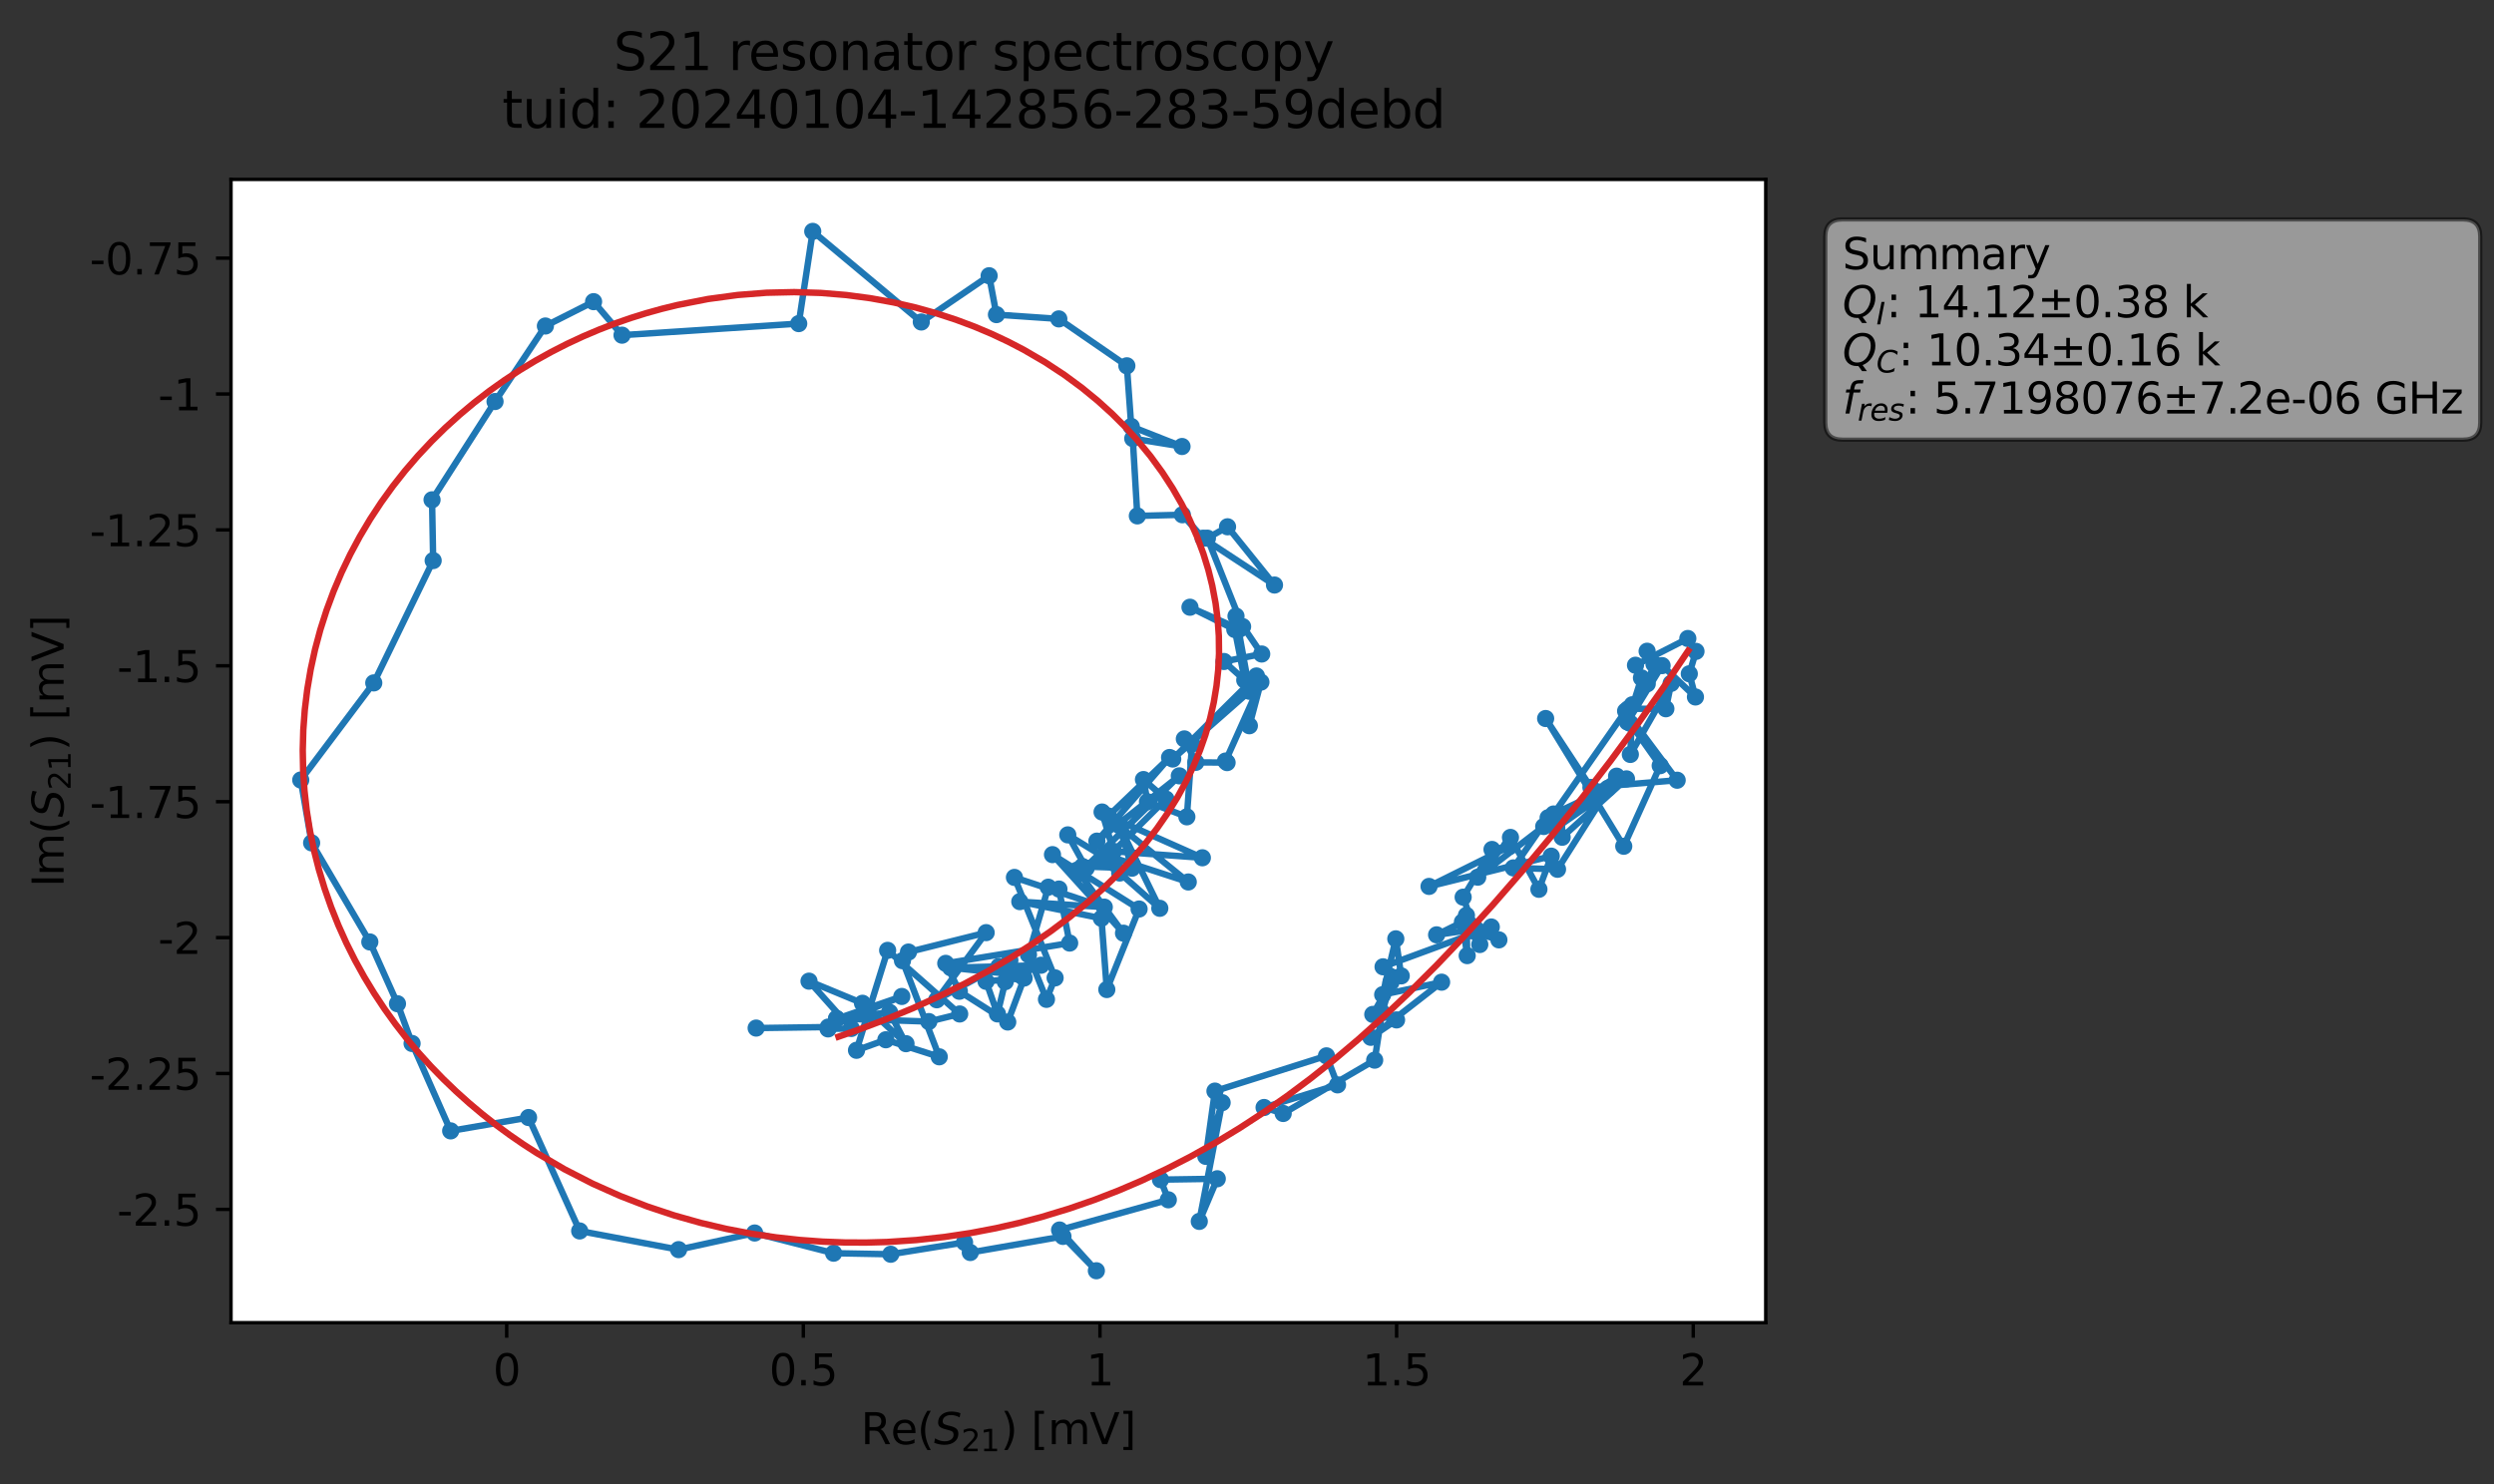 <?xml version="1.0" encoding="utf-8" standalone="no"?>
<!DOCTYPE svg PUBLIC "-//W3C//DTD SVG 1.1//EN"
  "http://www.w3.org/Graphics/SVG/1.1/DTD/svg11.dtd">
<svg xmlns:xlink="http://www.w3.org/1999/xlink" width="580.328pt" height="345.428pt" viewBox="0 0 580.328 345.428" xmlns="http://www.w3.org/2000/svg" version="1.1">
 <rect x="0" y="0" width="580.328" height="345.428" fill="#333333" stroke="none"/>
 <defs>
  <style type="text/css">*{stroke-linejoin: round; stroke-linecap: butt}</style>
 </defs>
 <g id="figure_1">
  <g id="patch_1">
   <path d="M 0 345.428 
L 580.328 345.428 
L 580.328 -0 
L 0 -0 
L 0 345.428 
z
" style="fill: none; opacity: 0"/>
  </g>
  <g id="axes_1">
   <g id="patch_2">
    <path d="M 53.752 307.872 
L 410.872 307.872 
L 410.872 41.76 
L 53.752 41.76 
z
" style="fill: #ffffff"/>
   </g>
   <g id="matplotlib.axis_1">
    <g id="xtick_1">
     <g id="line2d_1">
      <defs>
       <path id="m423b8c1c20" d="M 0 0 
L 0 3.5 
" style="stroke: #000000; stroke-width: 0.8"/>
      </defs>
      <g>
       <use xlink:href="#m423b8c1c20" x="117.903" y="307.872" style="stroke: #000000; stroke-width: 0.8"/>
      </g>
     </g>
     <g id="text_1">
      <!-- 0 -->
      <g transform="translate(114.721 322.47) scale(0.1 -0.1)">
       <defs>
        <path id="DejaVuSans-30" d="M 2034 4250 
Q 1547 4250 1301 3770 
Q 1056 3291 1056 2328 
Q 1056 1369 1301 889 
Q 1547 409 2034 409 
Q 2525 409 2770 889 
Q 3016 1369 3016 2328 
Q 3016 3291 2770 3770 
Q 2525 4250 2034 4250 
z
M 2034 4750 
Q 2819 4750 3233 4129 
Q 3647 3509 3647 2328 
Q 3647 1150 3233 529 
Q 2819 -91 2034 -91 
Q 1250 -91 836 529 
Q 422 1150 422 2328 
Q 422 3509 836 4129 
Q 1250 4750 2034 4750 
z
" transform="scale(0.016)"/>
       </defs>
       <use xlink:href="#DejaVuSans-30"/>
      </g>
     </g>
    </g>
    <g id="xtick_2">
     <g id="line2d_2">
      <g>
       <use xlink:href="#m423b8c1c20" x="186.927" y="307.872" style="stroke: #000000; stroke-width: 0.8"/>
      </g>
     </g>
     <g id="text_2">
      <!-- 0.5 -->
      <g transform="translate(178.976 322.47) scale(0.1 -0.1)">
       <defs>
        <path id="DejaVuSans-2e" d="M 684 794 
L 1344 794 
L 1344 0 
L 684 0 
L 684 794 
z
" transform="scale(0.016)"/>
        <path id="DejaVuSans-35" d="M 691 4666 
L 3169 4666 
L 3169 4134 
L 1269 4134 
L 1269 2991 
Q 1406 3038 1543 3061 
Q 1681 3084 1819 3084 
Q 2600 3084 3056 2656 
Q 3513 2228 3513 1497 
Q 3513 744 3044 326 
Q 2575 -91 1722 -91 
Q 1428 -91 1123 -41 
Q 819 9 494 109 
L 494 744 
Q 775 591 1075 516 
Q 1375 441 1709 441 
Q 2250 441 2565 725 
Q 2881 1009 2881 1497 
Q 2881 1984 2565 2268 
Q 2250 2553 1709 2553 
Q 1456 2553 1204 2497 
Q 953 2441 691 2322 
L 691 4666 
z
" transform="scale(0.016)"/>
       </defs>
       <use xlink:href="#DejaVuSans-30"/>
       <use xlink:href="#DejaVuSans-2e" x="63.623"/>
       <use xlink:href="#DejaVuSans-35" x="95.41"/>
      </g>
     </g>
    </g>
    <g id="xtick_3">
     <g id="line2d_3">
      <g>
       <use xlink:href="#m423b8c1c20" x="255.952" y="307.872" style="stroke: #000000; stroke-width: 0.8"/>
      </g>
     </g>
     <g id="text_3">
      <!-- 1 -->
      <g transform="translate(252.771 322.47) scale(0.1 -0.1)">
       <defs>
        <path id="DejaVuSans-31" d="M 794 531 
L 1825 531 
L 1825 4091 
L 703 3866 
L 703 4441 
L 1819 4666 
L 2450 4666 
L 2450 531 
L 3481 531 
L 3481 0 
L 794 0 
L 794 531 
z
" transform="scale(0.016)"/>
       </defs>
       <use xlink:href="#DejaVuSans-31"/>
      </g>
     </g>
    </g>
    <g id="xtick_4">
     <g id="line2d_4">
      <g>
       <use xlink:href="#m423b8c1c20" x="324.977" y="307.872" style="stroke: #000000; stroke-width: 0.8"/>
      </g>
     </g>
     <g id="text_4">
      <!-- 1.5 -->
      <g transform="translate(317.026 322.47) scale(0.1 -0.1)">
       <use xlink:href="#DejaVuSans-31"/>
       <use xlink:href="#DejaVuSans-2e" x="63.623"/>
       <use xlink:href="#DejaVuSans-35" x="95.41"/>
      </g>
     </g>
    </g>
    <g id="xtick_5">
     <g id="line2d_5">
      <g>
       <use xlink:href="#m423b8c1c20" x="394.002" y="307.872" style="stroke: #000000; stroke-width: 0.8"/>
      </g>
     </g>
     <g id="text_5">
      <!-- 2 -->
      <g transform="translate(390.821 322.47) scale(0.1 -0.1)">
       <defs>
        <path id="DejaVuSans-32" d="M 1228 531 
L 3431 531 
L 3431 0 
L 469 0 
L 469 531 
Q 828 903 1448 1529 
Q 2069 2156 2228 2338 
Q 2531 2678 2651 2914 
Q 2772 3150 2772 3378 
Q 2772 3750 2511 3984 
Q 2250 4219 1831 4219 
Q 1534 4219 1204 4116 
Q 875 4013 500 3803 
L 500 4441 
Q 881 4594 1212 4672 
Q 1544 4750 1819 4750 
Q 2544 4750 2975 4387 
Q 3406 4025 3406 3419 
Q 3406 3131 3298 2873 
Q 3191 2616 2906 2266 
Q 2828 2175 2409 1742 
Q 1991 1309 1228 531 
z
" transform="scale(0.016)"/>
       </defs>
       <use xlink:href="#DejaVuSans-32"/>
      </g>
     </g>
    </g>
    <g id="text_6">
     <!-- Re$(S_{21})$ [mV] -->
     <g transform="translate(200.312 336.149) scale(0.1 -0.1)">
      <defs>
       <path id="DejaVuSans-52" d="M 2841 2188 
Q 3044 2119 3236 1894 
Q 3428 1669 3622 1275 
L 4263 0 
L 3584 0 
L 2988 1197 
Q 2756 1666 2539 1819 
Q 2322 1972 1947 1972 
L 1259 1972 
L 1259 0 
L 628 0 
L 628 4666 
L 2053 4666 
Q 2853 4666 3247 4331 
Q 3641 3997 3641 3322 
Q 3641 2881 3436 2590 
Q 3231 2300 2841 2188 
z
M 1259 4147 
L 1259 2491 
L 2053 2491 
Q 2509 2491 2742 2702 
Q 2975 2913 2975 3322 
Q 2975 3731 2742 3939 
Q 2509 4147 2053 4147 
L 1259 4147 
z
" transform="scale(0.016)"/>
       <path id="DejaVuSans-65" d="M 3597 1894 
L 3597 1613 
L 953 1613 
Q 991 1019 1311 708 
Q 1631 397 2203 397 
Q 2534 397 2845 478 
Q 3156 559 3463 722 
L 3463 178 
Q 3153 47 2828 -22 
Q 2503 -91 2169 -91 
Q 1331 -91 842 396 
Q 353 884 353 1716 
Q 353 2575 817 3079 
Q 1281 3584 2069 3584 
Q 2775 3584 3186 3129 
Q 3597 2675 3597 1894 
z
M 3022 2063 
Q 3016 2534 2758 2815 
Q 2500 3097 2075 3097 
Q 1594 3097 1305 2825 
Q 1016 2553 972 2059 
L 3022 2063 
z
" transform="scale(0.016)"/>
       <path id="DejaVuSans-28" d="M 1984 4856 
Q 1566 4138 1362 3434 
Q 1159 2731 1159 2009 
Q 1159 1288 1364 580 
Q 1569 -128 1984 -844 
L 1484 -844 
Q 1016 -109 783 600 
Q 550 1309 550 2009 
Q 550 2706 781 3412 
Q 1013 4119 1484 4856 
L 1984 4856 
z
" transform="scale(0.016)"/>
       <path id="DejaVuSans-Oblique-53" d="M 3859 4513 
L 3738 3897 
Q 3422 4066 3111 4152 
Q 2800 4238 2509 4238 
Q 1944 4238 1609 3991 
Q 1275 3744 1275 3334 
Q 1275 3109 1398 2989 
Q 1522 2869 2034 2731 
L 2413 2638 
Q 3053 2472 3303 2217 
Q 3553 1963 3553 1503 
Q 3553 797 2998 353 
Q 2444 -91 1538 -91 
Q 1166 -91 791 -17 
Q 416 56 38 206 
L 166 856 
Q 513 641 861 531 
Q 1209 422 1556 422 
Q 2147 422 2503 684 
Q 2859 947 2859 1369 
Q 2859 1650 2717 1795 
Q 2575 1941 2106 2059 
L 1728 2156 
Q 1081 2325 845 2545 
Q 609 2766 609 3163 
Q 609 3859 1145 4304 
Q 1681 4750 2541 4750 
Q 2875 4750 3203 4690 
Q 3531 4631 3859 4513 
z
" transform="scale(0.016)"/>
       <path id="DejaVuSans-29" d="M 513 4856 
L 1013 4856 
Q 1481 4119 1714 3412 
Q 1947 2706 1947 2009 
Q 1947 1309 1714 600 
Q 1481 -109 1013 -844 
L 513 -844 
Q 928 -128 1133 580 
Q 1338 1288 1338 2009 
Q 1338 2731 1133 3434 
Q 928 4138 513 4856 
z
" transform="scale(0.016)"/>
       <path id="DejaVuSans-20" transform="scale(0.016)"/>
       <path id="DejaVuSans-5b" d="M 550 4863 
L 1875 4863 
L 1875 4416 
L 1125 4416 
L 1125 -397 
L 1875 -397 
L 1875 -844 
L 550 -844 
L 550 4863 
z
" transform="scale(0.016)"/>
       <path id="DejaVuSans-6d" d="M 3328 2828 
Q 3544 3216 3844 3400 
Q 4144 3584 4550 3584 
Q 5097 3584 5394 3201 
Q 5691 2819 5691 2113 
L 5691 0 
L 5113 0 
L 5113 2094 
Q 5113 2597 4934 2840 
Q 4756 3084 4391 3084 
Q 3944 3084 3684 2787 
Q 3425 2491 3425 1978 
L 3425 0 
L 2847 0 
L 2847 2094 
Q 2847 2600 2669 2842 
Q 2491 3084 2119 3084 
Q 1678 3084 1418 2786 
Q 1159 2488 1159 1978 
L 1159 0 
L 581 0 
L 581 3500 
L 1159 3500 
L 1159 2956 
Q 1356 3278 1631 3431 
Q 1906 3584 2284 3584 
Q 2666 3584 2933 3390 
Q 3200 3197 3328 2828 
z
" transform="scale(0.016)"/>
       <path id="DejaVuSans-56" d="M 1831 0 
L 50 4666 
L 709 4666 
L 2188 738 
L 3669 4666 
L 4325 4666 
L 2547 0 
L 1831 0 
z
" transform="scale(0.016)"/>
       <path id="DejaVuSans-5d" d="M 1947 4863 
L 1947 -844 
L 622 -844 
L 622 -397 
L 1369 -397 
L 1369 4416 
L 622 4416 
L 622 4863 
L 1947 4863 
z
" transform="scale(0.016)"/>
      </defs>
      <use xlink:href="#DejaVuSans-52" transform="translate(0 0.016)"/>
      <use xlink:href="#DejaVuSans-65" transform="translate(69.482 0.016)"/>
      <use xlink:href="#DejaVuSans-28" transform="translate(131.006 0.016)"/>
      <use xlink:href="#DejaVuSans-Oblique-53" transform="translate(170.02 0.016)"/>
      <use xlink:href="#DejaVuSans-32" transform="translate(233.496 -16.391) scale(0.7)"/>
      <use xlink:href="#DejaVuSans-31" transform="translate(278.032 -16.391) scale(0.7)"/>
      <use xlink:href="#DejaVuSans-29" transform="translate(325.303 0.016)"/>
      <use xlink:href="#DejaVuSans-20" transform="translate(364.316 0.016)"/>
      <use xlink:href="#DejaVuSans-5b" transform="translate(396.104 0.016)"/>
      <use xlink:href="#DejaVuSans-6d" transform="translate(435.117 0.016)"/>
      <use xlink:href="#DejaVuSans-56" transform="translate(532.529 0.016)"/>
      <use xlink:href="#DejaVuSans-5d" transform="translate(600.938 0.016)"/>
     </g>
    </g>
   </g>
   <g id="matplotlib.axis_2">
    <g id="ytick_1">
     <g id="line2d_6">
      <defs>
       <path id="mf7201417d3" d="M 0 0 
L -3.5 0 
" style="stroke: #000000; stroke-width: 0.8"/>
      </defs>
      <g>
       <use xlink:href="#mf7201417d3" x="53.752" y="281.492" style="stroke: #000000; stroke-width: 0.8"/>
      </g>
     </g>
     <g id="text_7">
      <!-- -2.5 -->
      <g transform="translate(27.241 285.292) scale(0.1 -0.1)">
       <defs>
        <path id="DejaVuSans-2d" d="M 313 2009 
L 1997 2009 
L 1997 1497 
L 313 1497 
L 313 2009 
z
" transform="scale(0.016)"/>
       </defs>
       <use xlink:href="#DejaVuSans-2d"/>
       <use xlink:href="#DejaVuSans-32" x="36.084"/>
       <use xlink:href="#DejaVuSans-2e" x="99.707"/>
       <use xlink:href="#DejaVuSans-35" x="131.494"/>
      </g>
     </g>
    </g>
    <g id="ytick_2">
     <g id="line2d_7">
      <g>
       <use xlink:href="#mf7201417d3" x="53.752" y="249.862" style="stroke: #000000; stroke-width: 0.8"/>
      </g>
     </g>
     <g id="text_8">
      <!-- -2.25 -->
      <g transform="translate(20.878 253.661) scale(0.1 -0.1)">
       <use xlink:href="#DejaVuSans-2d"/>
       <use xlink:href="#DejaVuSans-32" x="36.084"/>
       <use xlink:href="#DejaVuSans-2e" x="99.707"/>
       <use xlink:href="#DejaVuSans-32" x="131.494"/>
       <use xlink:href="#DejaVuSans-35" x="195.117"/>
      </g>
     </g>
    </g>
    <g id="ytick_3">
     <g id="line2d_8">
      <g>
       <use xlink:href="#mf7201417d3" x="53.752" y="218.232" style="stroke: #000000; stroke-width: 0.8"/>
      </g>
     </g>
     <g id="text_9">
      <!-- -2 -->
      <g transform="translate(36.781 222.031) scale(0.1 -0.1)">
       <use xlink:href="#DejaVuSans-2d"/>
       <use xlink:href="#DejaVuSans-32" x="36.084"/>
      </g>
     </g>
    </g>
    <g id="ytick_4">
     <g id="line2d_9">
      <g>
       <use xlink:href="#mf7201417d3" x="53.752" y="186.602" style="stroke: #000000; stroke-width: 0.8"/>
      </g>
     </g>
     <g id="text_10">
      <!-- -1.75 -->
      <g transform="translate(20.878 190.401) scale(0.1 -0.1)">
       <defs>
        <path id="DejaVuSans-37" d="M 525 4666 
L 3525 4666 
L 3525 4397 
L 1831 0 
L 1172 0 
L 2766 4134 
L 525 4134 
L 525 4666 
z
" transform="scale(0.016)"/>
       </defs>
       <use xlink:href="#DejaVuSans-2d"/>
       <use xlink:href="#DejaVuSans-31" x="36.084"/>
       <use xlink:href="#DejaVuSans-2e" x="99.707"/>
       <use xlink:href="#DejaVuSans-37" x="131.494"/>
       <use xlink:href="#DejaVuSans-35" x="195.117"/>
      </g>
     </g>
    </g>
    <g id="ytick_5">
     <g id="line2d_10">
      <g>
       <use xlink:href="#mf7201417d3" x="53.752" y="154.972" style="stroke: #000000; stroke-width: 0.8"/>
      </g>
     </g>
     <g id="text_11">
      <!-- -1.5 -->
      <g transform="translate(27.241 158.771) scale(0.1 -0.1)">
       <use xlink:href="#DejaVuSans-2d"/>
       <use xlink:href="#DejaVuSans-31" x="36.084"/>
       <use xlink:href="#DejaVuSans-2e" x="99.707"/>
       <use xlink:href="#DejaVuSans-35" x="131.494"/>
      </g>
     </g>
    </g>
    <g id="ytick_6">
     <g id="line2d_11">
      <g>
       <use xlink:href="#mf7201417d3" x="53.752" y="123.342" style="stroke: #000000; stroke-width: 0.8"/>
      </g>
     </g>
     <g id="text_12">
      <!-- -1.25 -->
      <g transform="translate(20.878 127.141) scale(0.1 -0.1)">
       <use xlink:href="#DejaVuSans-2d"/>
       <use xlink:href="#DejaVuSans-31" x="36.084"/>
       <use xlink:href="#DejaVuSans-2e" x="99.707"/>
       <use xlink:href="#DejaVuSans-32" x="131.494"/>
       <use xlink:href="#DejaVuSans-35" x="195.117"/>
      </g>
     </g>
    </g>
    <g id="ytick_7">
     <g id="line2d_12">
      <g>
       <use xlink:href="#mf7201417d3" x="53.752" y="91.712" style="stroke: #000000; stroke-width: 0.8"/>
      </g>
     </g>
     <g id="text_13">
      <!-- -1 -->
      <g transform="translate(36.781 95.511) scale(0.1 -0.1)">
       <use xlink:href="#DejaVuSans-2d"/>
       <use xlink:href="#DejaVuSans-31" x="36.084"/>
      </g>
     </g>
    </g>
    <g id="ytick_8">
     <g id="line2d_13">
      <g>
       <use xlink:href="#mf7201417d3" x="53.752" y="60.081" style="stroke: #000000; stroke-width: 0.8"/>
      </g>
     </g>
     <g id="text_14">
      <!-- -0.75 -->
      <g transform="translate(20.878 63.881) scale(0.1 -0.1)">
       <use xlink:href="#DejaVuSans-2d"/>
       <use xlink:href="#DejaVuSans-30" x="36.084"/>
       <use xlink:href="#DejaVuSans-2e" x="99.707"/>
       <use xlink:href="#DejaVuSans-37" x="131.494"/>
       <use xlink:href="#DejaVuSans-35" x="195.117"/>
      </g>
     </g>
    </g>
    <g id="text_15">
     <!-- Im$(S_{21})$ [mV] -->
     <g transform="translate(14.798 206.466) rotate(-90) scale(0.1 -0.1)">
      <defs>
       <path id="DejaVuSans-49" d="M 628 4666 
L 1259 4666 
L 1259 0 
L 628 0 
L 628 4666 
z
" transform="scale(0.016)"/>
      </defs>
      <use xlink:href="#DejaVuSans-49" transform="translate(0 0.016)"/>
      <use xlink:href="#DejaVuSans-6d" transform="translate(25.867 0.016)"/>
      <use xlink:href="#DejaVuSans-28" transform="translate(123.279 0.016)"/>
      <use xlink:href="#DejaVuSans-Oblique-53" transform="translate(162.293 0.016)"/>
      <use xlink:href="#DejaVuSans-32" transform="translate(225.77 -16.391) scale(0.7)"/>
      <use xlink:href="#DejaVuSans-31" transform="translate(270.306 -16.391) scale(0.7)"/>
      <use xlink:href="#DejaVuSans-29" transform="translate(317.576 0.016)"/>
      <use xlink:href="#DejaVuSans-20" transform="translate(356.59 0.016)"/>
      <use xlink:href="#DejaVuSans-5b" transform="translate(388.377 0.016)"/>
      <use xlink:href="#DejaVuSans-6d" transform="translate(427.391 0.016)"/>
      <use xlink:href="#DejaVuSans-56" transform="translate(524.803 0.016)"/>
      <use xlink:href="#DejaVuSans-5d" transform="translate(593.211 0.016)"/>
     </g>
    </g>
   </g>
   <g id="line2d_14">
    <path d="M 383.268 151.578 
L 394.512 162.225 
L 393.084 156.832 
L 394.639 151.611 
L 392.74 148.616 
L 380.563 154.841 
L 381.951 157.784 
L 378.699 168.061 
L 386.752 154.922 
L 384.868 154.573 
L 383.299 159.154 
L 378.868 164.987 
L 387.631 164.966 
L 388.859 159.056 
L 379.366 175.602 
L 379.825 164.038 
L 379.361 168.371 
L 386.309 178.21 
L 377.831 196.97 
L 359.655 167.239 
L 370.19 183.274 
L 390.261 181.601 
L 378.26 165.507 
L 361.504 189.463 
L 374.113 183.5 
L 362.038 192.76 
L 378.466 181.284 
L 363.5 194.877 
L 363.443 189.67 
L 376.163 180.657 
L 362.421 202.331 
L 352.134 202.009 
L 360.232 190.334 
L 359.207 192.373 
L 343.855 204.171 
L 351.471 194.915 
L 358.091 206.991 
L 360.959 199.275 
L 332.523 206.32 
L 351.261 197.006 
L 347.175 197.717 
L 340.46 208.821 
L 344.328 219.845 
L 341.855 216.671 
L 348.778 218.762 
L 341.225 213.057 
L 341.404 222.429 
L 340.294 214.598 
L 334.282 217.591 
L 347.009 215.765 
L 321.822 225.028 
L 326.054 227.142 
L 324.79 218.518 
L 321.734 231.52 
L 335.449 228.608 
L 318.971 241.442 
L 324.967 237.394 
L 319.429 236.113 
L 323.669 228.617 
L 321.592 235.693 
L 319.873 246.758 
L 298.584 259.171 
L 294.135 257.779 
L 311.231 252.51 
L 308.653 245.757 
L 282.705 253.959 
L 280.584 269.153 
L 284.377 256.653 
L 279.062 284.29 
L 283.249 274.366 
L 270.039 274.568 
L 271.856 279.262 
L 246.554 286.291 
L 255.115 295.776 
L 247.34 287.785 
L 225.777 291.53 
L 224.443 289.171 
L 207.27 291.935 
L 193.973 291.69 
L 175.604 286.989 
L 157.899 290.859 
L 134.886 286.512 
L 122.989 260.114 
L 104.868 263.221 
L 95.888 242.881 
L 92.488 233.627 
L 86.055 219.245 
L 72.515 196.186 
L 69.984 181.548 
L 86.973 158.951 
L 100.795 130.48 
L 100.534 116.333 
L 115.19 93.459 
L 126.907 75.879 
L 138.121 70.215 
L 144.737 78.012 
L 185.855 75.322 
L 189.117 53.856 
L 214.374 74.945 
L 230.161 64.182 
L 231.862 73.228 
L 246.379 74.227 
L 262.209 85.146 
L 263.235 99.26 
L 275.048 103.926 
L 263.58 102.071 
L 264.648 120.079 
L 275.121 119.814 
L 279.96 125.267 
L 296.563 136.169 
L 285.636 122.613 
L 280.956 125.265 
L 289.143 145.844 
L 288.418 146.447 
L 276.894 141.338 
L 287.323 146.525 
L 289.64 158.312 
L 284.814 153.969 
L 293.588 152.226 
L 287.602 143.409 
L 290.78 160.905 
L 272.88 176.667 
L 292.363 157.338 
L 290.714 168.921 
L 293.4 158.768 
L 285.17 177.138 
L 285.531 177.501 
L 278.258 177.441 
L 275.583 171.986 
L 277.384 173.174 
L 276.172 190.122 
L 267.004 186.612 
L 266.072 181.445 
L 271.306 185.984 
L 259.1 198.142 
L 279.777 199.655 
L 257.892 189.931 
L 272.148 176.311 
L 255.235 195.777 
L 274.413 180.585 
L 251.053 203.36 
L 256.926 198.93 
L 276.497 205.287 
L 256.44 189.003 
L 260.552 203.198 
L 269.875 211.415 
L 260.428 192.114 
L 263.408 202.077 
L 251.855 201.675 
L 259.332 200.972 
L 248.462 194.323 
L 252.741 202.064 
L 250.647 202.519 
L 261.432 217.207 
L 244.901 198.919 
L 265.056 211.579 
L 257.544 230.325 
L 256.29 213.748 
L 237.296 209.86 
L 256.959 211.137 
L 236.049 204.223 
L 245.513 227.61 
L 243.504 232.607 
L 239.32 222.21 
L 243.92 206.501 
L 246.402 206.934 
L 248.901 219.507 
L 220.065 224.229 
L 223.231 230.724 
L 234.49 237.881 
L 238.305 227.651 
L 229.439 228.413 
L 232.101 235.996 
L 233.915 228.487 
L 242.233 224.664 
L 221.209 225.249 
L 237.322 226.928 
L 232.421 224.947 
L 234.985 223.517 
L 217.976 232.705 
L 229.47 217.077 
L 211.391 221.597 
L 209.996 223.61 
L 218.553 245.982 
L 206.126 242.013 
L 199.298 244.465 
L 206.546 221.201 
L 223.309 236.012 
L 216.123 237.777 
L 194.659 237.064 
L 206.996 235.63 
L 210.818 242.925 
L 200.696 233.521 
L 188.25 228.372 
L 198.088 239.385 
L 192.688 239.487 
L 194.667 237.148 
L 209.841 231.932 
L 192.718 239.056 
L 175.948 239.292 
L 175.948 239.292 
" clip-path="url(#p072f9151bd)" style="fill: none; stroke: #1f77b4; stroke-width: 1.5; stroke-linecap: square"/>
    <defs>
     <path id="m266d71fff6" d="M 0 1.5 
C 0.398 1.5 0.779 1.342 1.061 1.061 
C 1.342 0.779 1.5 0.398 1.5 0 
C 1.5 -0.398 1.342 -0.779 1.061 -1.061 
C 0.779 -1.342 0.398 -1.5 0 -1.5 
C -0.398 -1.5 -0.779 -1.342 -1.061 -1.061 
C -1.342 -0.779 -1.5 -0.398 -1.5 0 
C -1.5 0.398 -1.342 0.779 -1.061 1.061 
C -0.779 1.342 -0.398 1.5 0 1.5 
z
" style="stroke: #1f77b4"/>
    </defs>
    <g clip-path="url(#p072f9151bd)">
     <use xlink:href="#m266d71fff6" x="383.268" y="151.578" style="fill: #1f77b4; stroke: #1f77b4"/>
     <use xlink:href="#m266d71fff6" x="394.512" y="162.225" style="fill: #1f77b4; stroke: #1f77b4"/>
     <use xlink:href="#m266d71fff6" x="393.084" y="156.832" style="fill: #1f77b4; stroke: #1f77b4"/>
     <use xlink:href="#m266d71fff6" x="394.639" y="151.611" style="fill: #1f77b4; stroke: #1f77b4"/>
     <use xlink:href="#m266d71fff6" x="392.74" y="148.616" style="fill: #1f77b4; stroke: #1f77b4"/>
     <use xlink:href="#m266d71fff6" x="380.563" y="154.841" style="fill: #1f77b4; stroke: #1f77b4"/>
     <use xlink:href="#m266d71fff6" x="381.951" y="157.784" style="fill: #1f77b4; stroke: #1f77b4"/>
     <use xlink:href="#m266d71fff6" x="378.699" y="168.061" style="fill: #1f77b4; stroke: #1f77b4"/>
     <use xlink:href="#m266d71fff6" x="386.752" y="154.922" style="fill: #1f77b4; stroke: #1f77b4"/>
     <use xlink:href="#m266d71fff6" x="384.868" y="154.573" style="fill: #1f77b4; stroke: #1f77b4"/>
     <use xlink:href="#m266d71fff6" x="383.299" y="159.154" style="fill: #1f77b4; stroke: #1f77b4"/>
     <use xlink:href="#m266d71fff6" x="378.868" y="164.987" style="fill: #1f77b4; stroke: #1f77b4"/>
     <use xlink:href="#m266d71fff6" x="387.631" y="164.966" style="fill: #1f77b4; stroke: #1f77b4"/>
     <use xlink:href="#m266d71fff6" x="388.859" y="159.056" style="fill: #1f77b4; stroke: #1f77b4"/>
     <use xlink:href="#m266d71fff6" x="379.366" y="175.602" style="fill: #1f77b4; stroke: #1f77b4"/>
     <use xlink:href="#m266d71fff6" x="379.825" y="164.038" style="fill: #1f77b4; stroke: #1f77b4"/>
     <use xlink:href="#m266d71fff6" x="379.361" y="168.371" style="fill: #1f77b4; stroke: #1f77b4"/>
     <use xlink:href="#m266d71fff6" x="386.309" y="178.21" style="fill: #1f77b4; stroke: #1f77b4"/>
     <use xlink:href="#m266d71fff6" x="377.831" y="196.97" style="fill: #1f77b4; stroke: #1f77b4"/>
     <use xlink:href="#m266d71fff6" x="359.655" y="167.239" style="fill: #1f77b4; stroke: #1f77b4"/>
     <use xlink:href="#m266d71fff6" x="370.19" y="183.274" style="fill: #1f77b4; stroke: #1f77b4"/>
     <use xlink:href="#m266d71fff6" x="390.261" y="181.601" style="fill: #1f77b4; stroke: #1f77b4"/>
     <use xlink:href="#m266d71fff6" x="378.26" y="165.507" style="fill: #1f77b4; stroke: #1f77b4"/>
     <use xlink:href="#m266d71fff6" x="361.504" y="189.463" style="fill: #1f77b4; stroke: #1f77b4"/>
     <use xlink:href="#m266d71fff6" x="374.113" y="183.5" style="fill: #1f77b4; stroke: #1f77b4"/>
     <use xlink:href="#m266d71fff6" x="362.038" y="192.76" style="fill: #1f77b4; stroke: #1f77b4"/>
     <use xlink:href="#m266d71fff6" x="378.466" y="181.284" style="fill: #1f77b4; stroke: #1f77b4"/>
     <use xlink:href="#m266d71fff6" x="363.5" y="194.877" style="fill: #1f77b4; stroke: #1f77b4"/>
     <use xlink:href="#m266d71fff6" x="363.443" y="189.67" style="fill: #1f77b4; stroke: #1f77b4"/>
     <use xlink:href="#m266d71fff6" x="376.163" y="180.657" style="fill: #1f77b4; stroke: #1f77b4"/>
     <use xlink:href="#m266d71fff6" x="362.421" y="202.331" style="fill: #1f77b4; stroke: #1f77b4"/>
     <use xlink:href="#m266d71fff6" x="352.134" y="202.009" style="fill: #1f77b4; stroke: #1f77b4"/>
     <use xlink:href="#m266d71fff6" x="360.232" y="190.334" style="fill: #1f77b4; stroke: #1f77b4"/>
     <use xlink:href="#m266d71fff6" x="359.207" y="192.373" style="fill: #1f77b4; stroke: #1f77b4"/>
     <use xlink:href="#m266d71fff6" x="343.855" y="204.171" style="fill: #1f77b4; stroke: #1f77b4"/>
     <use xlink:href="#m266d71fff6" x="351.471" y="194.915" style="fill: #1f77b4; stroke: #1f77b4"/>
     <use xlink:href="#m266d71fff6" x="358.091" y="206.991" style="fill: #1f77b4; stroke: #1f77b4"/>
     <use xlink:href="#m266d71fff6" x="360.959" y="199.275" style="fill: #1f77b4; stroke: #1f77b4"/>
     <use xlink:href="#m266d71fff6" x="332.523" y="206.32" style="fill: #1f77b4; stroke: #1f77b4"/>
     <use xlink:href="#m266d71fff6" x="351.261" y="197.006" style="fill: #1f77b4; stroke: #1f77b4"/>
     <use xlink:href="#m266d71fff6" x="347.175" y="197.717" style="fill: #1f77b4; stroke: #1f77b4"/>
     <use xlink:href="#m266d71fff6" x="340.46" y="208.821" style="fill: #1f77b4; stroke: #1f77b4"/>
     <use xlink:href="#m266d71fff6" x="344.328" y="219.845" style="fill: #1f77b4; stroke: #1f77b4"/>
     <use xlink:href="#m266d71fff6" x="341.855" y="216.671" style="fill: #1f77b4; stroke: #1f77b4"/>
     <use xlink:href="#m266d71fff6" x="348.778" y="218.762" style="fill: #1f77b4; stroke: #1f77b4"/>
     <use xlink:href="#m266d71fff6" x="341.225" y="213.057" style="fill: #1f77b4; stroke: #1f77b4"/>
     <use xlink:href="#m266d71fff6" x="341.404" y="222.429" style="fill: #1f77b4; stroke: #1f77b4"/>
     <use xlink:href="#m266d71fff6" x="340.294" y="214.598" style="fill: #1f77b4; stroke: #1f77b4"/>
     <use xlink:href="#m266d71fff6" x="334.282" y="217.591" style="fill: #1f77b4; stroke: #1f77b4"/>
     <use xlink:href="#m266d71fff6" x="347.009" y="215.765" style="fill: #1f77b4; stroke: #1f77b4"/>
     <use xlink:href="#m266d71fff6" x="321.822" y="225.028" style="fill: #1f77b4; stroke: #1f77b4"/>
     <use xlink:href="#m266d71fff6" x="326.054" y="227.142" style="fill: #1f77b4; stroke: #1f77b4"/>
     <use xlink:href="#m266d71fff6" x="324.79" y="218.518" style="fill: #1f77b4; stroke: #1f77b4"/>
     <use xlink:href="#m266d71fff6" x="321.734" y="231.52" style="fill: #1f77b4; stroke: #1f77b4"/>
     <use xlink:href="#m266d71fff6" x="335.449" y="228.608" style="fill: #1f77b4; stroke: #1f77b4"/>
     <use xlink:href="#m266d71fff6" x="318.971" y="241.442" style="fill: #1f77b4; stroke: #1f77b4"/>
     <use xlink:href="#m266d71fff6" x="324.967" y="237.394" style="fill: #1f77b4; stroke: #1f77b4"/>
     <use xlink:href="#m266d71fff6" x="319.429" y="236.113" style="fill: #1f77b4; stroke: #1f77b4"/>
     <use xlink:href="#m266d71fff6" x="323.669" y="228.617" style="fill: #1f77b4; stroke: #1f77b4"/>
     <use xlink:href="#m266d71fff6" x="321.592" y="235.693" style="fill: #1f77b4; stroke: #1f77b4"/>
     <use xlink:href="#m266d71fff6" x="319.873" y="246.758" style="fill: #1f77b4; stroke: #1f77b4"/>
     <use xlink:href="#m266d71fff6" x="298.584" y="259.171" style="fill: #1f77b4; stroke: #1f77b4"/>
     <use xlink:href="#m266d71fff6" x="294.135" y="257.779" style="fill: #1f77b4; stroke: #1f77b4"/>
     <use xlink:href="#m266d71fff6" x="311.231" y="252.51" style="fill: #1f77b4; stroke: #1f77b4"/>
     <use xlink:href="#m266d71fff6" x="308.653" y="245.757" style="fill: #1f77b4; stroke: #1f77b4"/>
     <use xlink:href="#m266d71fff6" x="282.705" y="253.959" style="fill: #1f77b4; stroke: #1f77b4"/>
     <use xlink:href="#m266d71fff6" x="280.584" y="269.153" style="fill: #1f77b4; stroke: #1f77b4"/>
     <use xlink:href="#m266d71fff6" x="284.377" y="256.653" style="fill: #1f77b4; stroke: #1f77b4"/>
     <use xlink:href="#m266d71fff6" x="279.062" y="284.29" style="fill: #1f77b4; stroke: #1f77b4"/>
     <use xlink:href="#m266d71fff6" x="283.249" y="274.366" style="fill: #1f77b4; stroke: #1f77b4"/>
     <use xlink:href="#m266d71fff6" x="270.039" y="274.568" style="fill: #1f77b4; stroke: #1f77b4"/>
     <use xlink:href="#m266d71fff6" x="271.856" y="279.262" style="fill: #1f77b4; stroke: #1f77b4"/>
     <use xlink:href="#m266d71fff6" x="246.554" y="286.291" style="fill: #1f77b4; stroke: #1f77b4"/>
     <use xlink:href="#m266d71fff6" x="255.115" y="295.776" style="fill: #1f77b4; stroke: #1f77b4"/>
     <use xlink:href="#m266d71fff6" x="247.34" y="287.785" style="fill: #1f77b4; stroke: #1f77b4"/>
     <use xlink:href="#m266d71fff6" x="225.777" y="291.53" style="fill: #1f77b4; stroke: #1f77b4"/>
     <use xlink:href="#m266d71fff6" x="224.443" y="289.171" style="fill: #1f77b4; stroke: #1f77b4"/>
     <use xlink:href="#m266d71fff6" x="207.27" y="291.935" style="fill: #1f77b4; stroke: #1f77b4"/>
     <use xlink:href="#m266d71fff6" x="193.973" y="291.69" style="fill: #1f77b4; stroke: #1f77b4"/>
     <use xlink:href="#m266d71fff6" x="175.604" y="286.989" style="fill: #1f77b4; stroke: #1f77b4"/>
     <use xlink:href="#m266d71fff6" x="157.899" y="290.859" style="fill: #1f77b4; stroke: #1f77b4"/>
     <use xlink:href="#m266d71fff6" x="134.886" y="286.512" style="fill: #1f77b4; stroke: #1f77b4"/>
     <use xlink:href="#m266d71fff6" x="122.989" y="260.114" style="fill: #1f77b4; stroke: #1f77b4"/>
     <use xlink:href="#m266d71fff6" x="104.868" y="263.221" style="fill: #1f77b4; stroke: #1f77b4"/>
     <use xlink:href="#m266d71fff6" x="95.888" y="242.881" style="fill: #1f77b4; stroke: #1f77b4"/>
     <use xlink:href="#m266d71fff6" x="92.488" y="233.627" style="fill: #1f77b4; stroke: #1f77b4"/>
     <use xlink:href="#m266d71fff6" x="86.055" y="219.245" style="fill: #1f77b4; stroke: #1f77b4"/>
     <use xlink:href="#m266d71fff6" x="72.515" y="196.186" style="fill: #1f77b4; stroke: #1f77b4"/>
     <use xlink:href="#m266d71fff6" x="69.984" y="181.548" style="fill: #1f77b4; stroke: #1f77b4"/>
     <use xlink:href="#m266d71fff6" x="86.973" y="158.951" style="fill: #1f77b4; stroke: #1f77b4"/>
     <use xlink:href="#m266d71fff6" x="100.795" y="130.48" style="fill: #1f77b4; stroke: #1f77b4"/>
     <use xlink:href="#m266d71fff6" x="100.534" y="116.333" style="fill: #1f77b4; stroke: #1f77b4"/>
     <use xlink:href="#m266d71fff6" x="115.19" y="93.459" style="fill: #1f77b4; stroke: #1f77b4"/>
     <use xlink:href="#m266d71fff6" x="126.907" y="75.879" style="fill: #1f77b4; stroke: #1f77b4"/>
     <use xlink:href="#m266d71fff6" x="138.121" y="70.215" style="fill: #1f77b4; stroke: #1f77b4"/>
     <use xlink:href="#m266d71fff6" x="144.737" y="78.012" style="fill: #1f77b4; stroke: #1f77b4"/>
     <use xlink:href="#m266d71fff6" x="185.855" y="75.322" style="fill: #1f77b4; stroke: #1f77b4"/>
     <use xlink:href="#m266d71fff6" x="189.117" y="53.856" style="fill: #1f77b4; stroke: #1f77b4"/>
     <use xlink:href="#m266d71fff6" x="214.374" y="74.945" style="fill: #1f77b4; stroke: #1f77b4"/>
     <use xlink:href="#m266d71fff6" x="230.161" y="64.182" style="fill: #1f77b4; stroke: #1f77b4"/>
     <use xlink:href="#m266d71fff6" x="231.862" y="73.228" style="fill: #1f77b4; stroke: #1f77b4"/>
     <use xlink:href="#m266d71fff6" x="246.379" y="74.227" style="fill: #1f77b4; stroke: #1f77b4"/>
     <use xlink:href="#m266d71fff6" x="262.209" y="85.146" style="fill: #1f77b4; stroke: #1f77b4"/>
     <use xlink:href="#m266d71fff6" x="263.235" y="99.26" style="fill: #1f77b4; stroke: #1f77b4"/>
     <use xlink:href="#m266d71fff6" x="275.048" y="103.926" style="fill: #1f77b4; stroke: #1f77b4"/>
     <use xlink:href="#m266d71fff6" x="263.58" y="102.071" style="fill: #1f77b4; stroke: #1f77b4"/>
     <use xlink:href="#m266d71fff6" x="264.648" y="120.079" style="fill: #1f77b4; stroke: #1f77b4"/>
     <use xlink:href="#m266d71fff6" x="275.121" y="119.814" style="fill: #1f77b4; stroke: #1f77b4"/>
     <use xlink:href="#m266d71fff6" x="279.96" y="125.267" style="fill: #1f77b4; stroke: #1f77b4"/>
     <use xlink:href="#m266d71fff6" x="296.563" y="136.169" style="fill: #1f77b4; stroke: #1f77b4"/>
     <use xlink:href="#m266d71fff6" x="285.636" y="122.613" style="fill: #1f77b4; stroke: #1f77b4"/>
     <use xlink:href="#m266d71fff6" x="280.956" y="125.265" style="fill: #1f77b4; stroke: #1f77b4"/>
     <use xlink:href="#m266d71fff6" x="289.143" y="145.844" style="fill: #1f77b4; stroke: #1f77b4"/>
     <use xlink:href="#m266d71fff6" x="288.418" y="146.447" style="fill: #1f77b4; stroke: #1f77b4"/>
     <use xlink:href="#m266d71fff6" x="276.894" y="141.338" style="fill: #1f77b4; stroke: #1f77b4"/>
     <use xlink:href="#m266d71fff6" x="287.323" y="146.525" style="fill: #1f77b4; stroke: #1f77b4"/>
     <use xlink:href="#m266d71fff6" x="289.64" y="158.312" style="fill: #1f77b4; stroke: #1f77b4"/>
     <use xlink:href="#m266d71fff6" x="284.814" y="153.969" style="fill: #1f77b4; stroke: #1f77b4"/>
     <use xlink:href="#m266d71fff6" x="293.588" y="152.226" style="fill: #1f77b4; stroke: #1f77b4"/>
     <use xlink:href="#m266d71fff6" x="287.602" y="143.409" style="fill: #1f77b4; stroke: #1f77b4"/>
     <use xlink:href="#m266d71fff6" x="290.78" y="160.905" style="fill: #1f77b4; stroke: #1f77b4"/>
     <use xlink:href="#m266d71fff6" x="272.88" y="176.667" style="fill: #1f77b4; stroke: #1f77b4"/>
     <use xlink:href="#m266d71fff6" x="292.363" y="157.338" style="fill: #1f77b4; stroke: #1f77b4"/>
     <use xlink:href="#m266d71fff6" x="290.714" y="168.921" style="fill: #1f77b4; stroke: #1f77b4"/>
     <use xlink:href="#m266d71fff6" x="293.4" y="158.768" style="fill: #1f77b4; stroke: #1f77b4"/>
     <use xlink:href="#m266d71fff6" x="285.17" y="177.138" style="fill: #1f77b4; stroke: #1f77b4"/>
     <use xlink:href="#m266d71fff6" x="285.531" y="177.501" style="fill: #1f77b4; stroke: #1f77b4"/>
     <use xlink:href="#m266d71fff6" x="278.258" y="177.441" style="fill: #1f77b4; stroke: #1f77b4"/>
     <use xlink:href="#m266d71fff6" x="275.583" y="171.986" style="fill: #1f77b4; stroke: #1f77b4"/>
     <use xlink:href="#m266d71fff6" x="277.384" y="173.174" style="fill: #1f77b4; stroke: #1f77b4"/>
     <use xlink:href="#m266d71fff6" x="276.172" y="190.122" style="fill: #1f77b4; stroke: #1f77b4"/>
     <use xlink:href="#m266d71fff6" x="267.004" y="186.612" style="fill: #1f77b4; stroke: #1f77b4"/>
     <use xlink:href="#m266d71fff6" x="266.072" y="181.445" style="fill: #1f77b4; stroke: #1f77b4"/>
     <use xlink:href="#m266d71fff6" x="271.306" y="185.984" style="fill: #1f77b4; stroke: #1f77b4"/>
     <use xlink:href="#m266d71fff6" x="259.1" y="198.142" style="fill: #1f77b4; stroke: #1f77b4"/>
     <use xlink:href="#m266d71fff6" x="279.777" y="199.655" style="fill: #1f77b4; stroke: #1f77b4"/>
     <use xlink:href="#m266d71fff6" x="257.892" y="189.931" style="fill: #1f77b4; stroke: #1f77b4"/>
     <use xlink:href="#m266d71fff6" x="272.148" y="176.311" style="fill: #1f77b4; stroke: #1f77b4"/>
     <use xlink:href="#m266d71fff6" x="255.235" y="195.777" style="fill: #1f77b4; stroke: #1f77b4"/>
     <use xlink:href="#m266d71fff6" x="274.413" y="180.585" style="fill: #1f77b4; stroke: #1f77b4"/>
     <use xlink:href="#m266d71fff6" x="251.053" y="203.36" style="fill: #1f77b4; stroke: #1f77b4"/>
     <use xlink:href="#m266d71fff6" x="256.926" y="198.93" style="fill: #1f77b4; stroke: #1f77b4"/>
     <use xlink:href="#m266d71fff6" x="276.497" y="205.287" style="fill: #1f77b4; stroke: #1f77b4"/>
     <use xlink:href="#m266d71fff6" x="256.44" y="189.003" style="fill: #1f77b4; stroke: #1f77b4"/>
     <use xlink:href="#m266d71fff6" x="260.552" y="203.198" style="fill: #1f77b4; stroke: #1f77b4"/>
     <use xlink:href="#m266d71fff6" x="269.875" y="211.415" style="fill: #1f77b4; stroke: #1f77b4"/>
     <use xlink:href="#m266d71fff6" x="260.428" y="192.114" style="fill: #1f77b4; stroke: #1f77b4"/>
     <use xlink:href="#m266d71fff6" x="263.408" y="202.077" style="fill: #1f77b4; stroke: #1f77b4"/>
     <use xlink:href="#m266d71fff6" x="251.855" y="201.675" style="fill: #1f77b4; stroke: #1f77b4"/>
     <use xlink:href="#m266d71fff6" x="259.332" y="200.972" style="fill: #1f77b4; stroke: #1f77b4"/>
     <use xlink:href="#m266d71fff6" x="248.462" y="194.323" style="fill: #1f77b4; stroke: #1f77b4"/>
     <use xlink:href="#m266d71fff6" x="252.741" y="202.064" style="fill: #1f77b4; stroke: #1f77b4"/>
     <use xlink:href="#m266d71fff6" x="250.647" y="202.519" style="fill: #1f77b4; stroke: #1f77b4"/>
     <use xlink:href="#m266d71fff6" x="261.432" y="217.207" style="fill: #1f77b4; stroke: #1f77b4"/>
     <use xlink:href="#m266d71fff6" x="244.901" y="198.919" style="fill: #1f77b4; stroke: #1f77b4"/>
     <use xlink:href="#m266d71fff6" x="265.056" y="211.579" style="fill: #1f77b4; stroke: #1f77b4"/>
     <use xlink:href="#m266d71fff6" x="257.544" y="230.325" style="fill: #1f77b4; stroke: #1f77b4"/>
     <use xlink:href="#m266d71fff6" x="256.29" y="213.748" style="fill: #1f77b4; stroke: #1f77b4"/>
     <use xlink:href="#m266d71fff6" x="237.296" y="209.86" style="fill: #1f77b4; stroke: #1f77b4"/>
     <use xlink:href="#m266d71fff6" x="256.959" y="211.137" style="fill: #1f77b4; stroke: #1f77b4"/>
     <use xlink:href="#m266d71fff6" x="236.049" y="204.223" style="fill: #1f77b4; stroke: #1f77b4"/>
     <use xlink:href="#m266d71fff6" x="245.513" y="227.61" style="fill: #1f77b4; stroke: #1f77b4"/>
     <use xlink:href="#m266d71fff6" x="243.504" y="232.607" style="fill: #1f77b4; stroke: #1f77b4"/>
     <use xlink:href="#m266d71fff6" x="239.32" y="222.21" style="fill: #1f77b4; stroke: #1f77b4"/>
     <use xlink:href="#m266d71fff6" x="243.92" y="206.501" style="fill: #1f77b4; stroke: #1f77b4"/>
     <use xlink:href="#m266d71fff6" x="246.402" y="206.934" style="fill: #1f77b4; stroke: #1f77b4"/>
     <use xlink:href="#m266d71fff6" x="248.901" y="219.507" style="fill: #1f77b4; stroke: #1f77b4"/>
     <use xlink:href="#m266d71fff6" x="220.065" y="224.229" style="fill: #1f77b4; stroke: #1f77b4"/>
     <use xlink:href="#m266d71fff6" x="223.231" y="230.724" style="fill: #1f77b4; stroke: #1f77b4"/>
     <use xlink:href="#m266d71fff6" x="234.49" y="237.881" style="fill: #1f77b4; stroke: #1f77b4"/>
     <use xlink:href="#m266d71fff6" x="238.305" y="227.651" style="fill: #1f77b4; stroke: #1f77b4"/>
     <use xlink:href="#m266d71fff6" x="229.439" y="228.413" style="fill: #1f77b4; stroke: #1f77b4"/>
     <use xlink:href="#m266d71fff6" x="232.101" y="235.996" style="fill: #1f77b4; stroke: #1f77b4"/>
     <use xlink:href="#m266d71fff6" x="233.915" y="228.487" style="fill: #1f77b4; stroke: #1f77b4"/>
     <use xlink:href="#m266d71fff6" x="242.233" y="224.664" style="fill: #1f77b4; stroke: #1f77b4"/>
     <use xlink:href="#m266d71fff6" x="221.209" y="225.249" style="fill: #1f77b4; stroke: #1f77b4"/>
     <use xlink:href="#m266d71fff6" x="237.322" y="226.928" style="fill: #1f77b4; stroke: #1f77b4"/>
     <use xlink:href="#m266d71fff6" x="232.421" y="224.947" style="fill: #1f77b4; stroke: #1f77b4"/>
     <use xlink:href="#m266d71fff6" x="234.985" y="223.517" style="fill: #1f77b4; stroke: #1f77b4"/>
     <use xlink:href="#m266d71fff6" x="217.976" y="232.705" style="fill: #1f77b4; stroke: #1f77b4"/>
     <use xlink:href="#m266d71fff6" x="229.47" y="217.077" style="fill: #1f77b4; stroke: #1f77b4"/>
     <use xlink:href="#m266d71fff6" x="211.391" y="221.597" style="fill: #1f77b4; stroke: #1f77b4"/>
     <use xlink:href="#m266d71fff6" x="209.996" y="223.61" style="fill: #1f77b4; stroke: #1f77b4"/>
     <use xlink:href="#m266d71fff6" x="218.553" y="245.982" style="fill: #1f77b4; stroke: #1f77b4"/>
     <use xlink:href="#m266d71fff6" x="206.126" y="242.013" style="fill: #1f77b4; stroke: #1f77b4"/>
     <use xlink:href="#m266d71fff6" x="199.298" y="244.465" style="fill: #1f77b4; stroke: #1f77b4"/>
     <use xlink:href="#m266d71fff6" x="206.546" y="221.201" style="fill: #1f77b4; stroke: #1f77b4"/>
     <use xlink:href="#m266d71fff6" x="223.309" y="236.012" style="fill: #1f77b4; stroke: #1f77b4"/>
     <use xlink:href="#m266d71fff6" x="216.123" y="237.777" style="fill: #1f77b4; stroke: #1f77b4"/>
     <use xlink:href="#m266d71fff6" x="194.659" y="237.064" style="fill: #1f77b4; stroke: #1f77b4"/>
     <use xlink:href="#m266d71fff6" x="206.996" y="235.63" style="fill: #1f77b4; stroke: #1f77b4"/>
     <use xlink:href="#m266d71fff6" x="210.818" y="242.925" style="fill: #1f77b4; stroke: #1f77b4"/>
     <use xlink:href="#m266d71fff6" x="200.696" y="233.521" style="fill: #1f77b4; stroke: #1f77b4"/>
     <use xlink:href="#m266d71fff6" x="188.25" y="228.372" style="fill: #1f77b4; stroke: #1f77b4"/>
     <use xlink:href="#m266d71fff6" x="198.088" y="239.385" style="fill: #1f77b4; stroke: #1f77b4"/>
     <use xlink:href="#m266d71fff6" x="192.688" y="239.487" style="fill: #1f77b4; stroke: #1f77b4"/>
     <use xlink:href="#m266d71fff6" x="194.667" y="237.148" style="fill: #1f77b4; stroke: #1f77b4"/>
     <use xlink:href="#m266d71fff6" x="209.841" y="231.932" style="fill: #1f77b4; stroke: #1f77b4"/>
     <use xlink:href="#m266d71fff6" x="192.718" y="239.056" style="fill: #1f77b4; stroke: #1f77b4"/>
     <use xlink:href="#m266d71fff6" x="175.948" y="239.292" style="fill: #1f77b4; stroke: #1f77b4"/>
    </g>
   </g>
   <g id="line2d_15">
    <path d="M 392.831 151.463 
L 387.137 159.918 
L 381.052 168.547 
L 374.716 177.145 
L 368.084 185.775 
L 361.085 194.512 
L 354.154 202.812 
L 347.327 210.65 
L 340.667 217.967 
L 334.28 224.664 
L 327.91 231.017 
L 322.113 236.503 
L 316.131 241.86 
L 310.568 246.56 
L 305.009 250.983 
L 299.537 255.072 
L 294.261 258.768 
L 288.447 262.565 
L 282.964 265.888 
L 276.945 269.253 
L 271.46 272.07 
L 265.489 274.872 
L 260.321 277.082 
L 254.767 279.238 
L 248.788 281.313 
L 242.342 283.269 
L 237.174 284.632 
L 231.701 285.88 
L 225.902 286.984 
L 219.758 287.912 
L 213.253 288.625 
L 206.369 289.08 
L 201.564 289.213 
L 196.583 289.192 
L 191.425 288.997 
L 186.089 288.607 
L 180.578 288 
L 174.897 287.153 
L 169.052 286.039 
L 163.053 284.632 
L 156.915 282.904 
L 150.655 280.824 
L 144.298 278.364 
L 137.871 275.493 
L 131.409 272.181 
L 124.952 268.402 
L 121.741 266.328 
L 118.55 264.129 
L 115.385 261.801 
L 112.255 259.342 
L 109.168 256.751 
L 106.131 254.025 
L 103.153 251.164 
L 100.243 248.168 
L 97.411 245.036 
L 94.667 241.769 
L 92.019 238.37 
L 89.478 234.839 
L 87.054 231.179 
L 84.757 227.395 
L 82.597 223.491 
L 80.585 219.471 
L 78.729 215.342 
L 77.039 211.11 
L 75.525 206.783 
L 74.194 202.37 
L 73.054 197.88 
L 72.113 193.322 
L 71.377 188.707 
L 70.851 184.046 
L 70.54 179.352 
L 70.448 174.634 
L 70.576 169.908 
L 70.927 165.184 
L 71.5 160.475 
L 72.295 155.796 
L 73.309 151.157 
L 74.538 146.572 
L 75.98 142.053 
L 77.627 137.611 
L 79.474 133.258 
L 81.513 129.005 
L 83.735 124.861 
L 86.132 120.836 
L 88.694 116.938 
L 91.411 113.175 
L 94.271 109.553 
L 97.263 106.078 
L 100.376 102.755 
L 103.599 99.587 
L 106.919 96.579 
L 110.325 93.731 
L 113.806 91.046 
L 117.35 88.523 
L 120.946 86.163 
L 124.584 83.964 
L 128.253 81.925 
L 131.943 80.043 
L 135.646 78.315 
L 139.351 76.74 
L 143.052 75.311 
L 146.741 74.026 
L 150.409 72.881 
L 154.051 71.869 
L 157.661 70.988 
L 164.761 69.594 
L 171.672 68.658 
L 178.365 68.138 
L 184.815 67.993 
L 191.008 68.183 
L 196.932 68.671 
L 202.581 69.421 
L 207.953 70.399 
L 213.05 71.575 
L 217.875 72.92 
L 222.434 74.41 
L 226.736 76.022 
L 230.788 77.735 
L 234.601 79.531 
L 238.183 81.394 
L 243.15 84.284 
L 247.659 87.251 
L 251.745 90.264 
L 255.443 93.294 
L 258.784 96.321 
L 261.798 99.328 
L 264.514 102.3 
L 267.715 106.194 
L 270.488 109.992 
L 272.881 113.683 
L 274.937 117.26 
L 276.696 120.72 
L 278.528 124.878 
L 280.003 128.853 
L 281.172 132.651 
L 282.074 136.277 
L 282.854 140.413 
L 283.352 144.328 
L 283.61 148.037 
L 283.653 152.123 
L 283.462 155.97 
L 283.074 159.598 
L 282.428 163.499 
L 281.6 167.165 
L 280.488 171.034 
L 279.218 174.661 
L 277.652 178.437 
L 275.952 181.973 
L 273.954 185.618 
L 271.649 189.332 
L 269.237 192.805 
L 266.523 196.326 
L 263.505 199.869 
L 260.181 203.41 
L 256.551 206.933 
L 252.848 210.22 
L 248.848 213.485 
L 244.55 216.713 
L 239.955 219.89 
L 235.063 223.004 
L 229.873 226.046 
L 224.388 229.003 
L 218.606 231.865 
L 212.528 234.621 
L 206.155 237.262 
L 199.487 239.774 
L 195.109 241.296 
L 195.109 241.296 
" clip-path="url(#p072f9151bd)" style="fill: none; stroke: #d62728; stroke-width: 1.5; stroke-linecap: square"/>
   </g>
   <g id="patch_3">
    <path d="M 53.752 307.872 
L 53.752 41.76 
" style="fill: none; stroke: #000000; stroke-width: 0.8; stroke-linejoin: miter; stroke-linecap: square"/>
   </g>
   <g id="patch_4">
    <path d="M 410.872 307.872 
L 410.872 41.76 
" style="fill: none; stroke: #000000; stroke-width: 0.8; stroke-linejoin: miter; stroke-linecap: square"/>
   </g>
   <g id="patch_5">
    <path d="M 53.752 307.872 
L 410.872 307.872 
" style="fill: none; stroke: #000000; stroke-width: 0.8; stroke-linejoin: miter; stroke-linecap: square"/>
   </g>
   <g id="patch_6">
    <path d="M 53.752 41.76 
L 410.872 41.76 
" style="fill: none; stroke: #000000; stroke-width: 0.8; stroke-linejoin: miter; stroke-linecap: square"/>
   </g>
   <g id="text_16">
    <g id="patch_7">
     <path d="M 428.728 102.337 
L 573.128 102.337 
Q 577.128 102.337 577.128 98.337 
L 577.128 55.066 
Q 577.128 51.066 573.128 51.066 
L 428.728 51.066 
Q 424.728 51.066 424.728 55.066 
L 424.728 98.337 
Q 424.728 102.337 428.728 102.337 
z
" style="fill: #ffffff; opacity: 0.5; stroke: #000000; stroke-linejoin: miter"/>
    </g>
    <!-- Summary -->
    <g transform="translate(428.728 62.664) scale(0.1 -0.1)">
     <defs>
      <path id="DejaVuSans-53" d="M 3425 4513 
L 3425 3897 
Q 3066 4069 2747 4153 
Q 2428 4238 2131 4238 
Q 1616 4238 1336 4038 
Q 1056 3838 1056 3469 
Q 1056 3159 1242 3001 
Q 1428 2844 1947 2747 
L 2328 2669 
Q 3034 2534 3370 2195 
Q 3706 1856 3706 1288 
Q 3706 609 3251 259 
Q 2797 -91 1919 -91 
Q 1588 -91 1214 -16 
Q 841 59 441 206 
L 441 856 
Q 825 641 1194 531 
Q 1563 422 1919 422 
Q 2459 422 2753 634 
Q 3047 847 3047 1241 
Q 3047 1584 2836 1778 
Q 2625 1972 2144 2069 
L 1759 2144 
Q 1053 2284 737 2584 
Q 422 2884 422 3419 
Q 422 4038 858 4394 
Q 1294 4750 2059 4750 
Q 2388 4750 2728 4690 
Q 3069 4631 3425 4513 
z
" transform="scale(0.016)"/>
      <path id="DejaVuSans-75" d="M 544 1381 
L 544 3500 
L 1119 3500 
L 1119 1403 
Q 1119 906 1312 657 
Q 1506 409 1894 409 
Q 2359 409 2629 706 
Q 2900 1003 2900 1516 
L 2900 3500 
L 3475 3500 
L 3475 0 
L 2900 0 
L 2900 538 
Q 2691 219 2414 64 
Q 2138 -91 1772 -91 
Q 1169 -91 856 284 
Q 544 659 544 1381 
z
M 1991 3584 
L 1991 3584 
z
" transform="scale(0.016)"/>
      <path id="DejaVuSans-61" d="M 2194 1759 
Q 1497 1759 1228 1600 
Q 959 1441 959 1056 
Q 959 750 1161 570 
Q 1363 391 1709 391 
Q 2188 391 2477 730 
Q 2766 1069 2766 1631 
L 2766 1759 
L 2194 1759 
z
M 3341 1997 
L 3341 0 
L 2766 0 
L 2766 531 
Q 2569 213 2275 61 
Q 1981 -91 1556 -91 
Q 1019 -91 701 211 
Q 384 513 384 1019 
Q 384 1609 779 1909 
Q 1175 2209 1959 2209 
L 2766 2209 
L 2766 2266 
Q 2766 2663 2505 2880 
Q 2244 3097 1772 3097 
Q 1472 3097 1187 3025 
Q 903 2953 641 2809 
L 641 3341 
Q 956 3463 1253 3523 
Q 1550 3584 1831 3584 
Q 2591 3584 2966 3190 
Q 3341 2797 3341 1997 
z
" transform="scale(0.016)"/>
      <path id="DejaVuSans-72" d="M 2631 2963 
Q 2534 3019 2420 3045 
Q 2306 3072 2169 3072 
Q 1681 3072 1420 2755 
Q 1159 2438 1159 1844 
L 1159 0 
L 581 0 
L 581 3500 
L 1159 3500 
L 1159 2956 
Q 1341 3275 1631 3429 
Q 1922 3584 2338 3584 
Q 2397 3584 2469 3576 
Q 2541 3569 2628 3553 
L 2631 2963 
z
" transform="scale(0.016)"/>
      <path id="DejaVuSans-79" d="M 2059 -325 
Q 1816 -950 1584 -1140 
Q 1353 -1331 966 -1331 
L 506 -1331 
L 506 -850 
L 844 -850 
Q 1081 -850 1212 -737 
Q 1344 -625 1503 -206 
L 1606 56 
L 191 3500 
L 800 3500 
L 1894 763 
L 2988 3500 
L 3597 3500 
L 2059 -325 
z
" transform="scale(0.016)"/>
     </defs>
     <use xlink:href="#DejaVuSans-53"/>
     <use xlink:href="#DejaVuSans-75" x="63.477"/>
     <use xlink:href="#DejaVuSans-6d" x="126.855"/>
     <use xlink:href="#DejaVuSans-6d" x="224.268"/>
     <use xlink:href="#DejaVuSans-61" x="321.68"/>
     <use xlink:href="#DejaVuSans-72" x="382.959"/>
     <use xlink:href="#DejaVuSans-79" x="424.072"/>
    </g>
    <!-- $Q_I$: 14.12$\pm$0.38 k -->
    <g transform="translate(428.728 73.862) scale(0.1 -0.1)">
     <defs>
      <path id="DejaVuSans-Oblique-51" d="M 2309 -84 
Q 2275 -88 2237 -89 
Q 2200 -91 2125 -91 
Q 1250 -91 756 411 
Q 263 913 263 1797 
Q 263 2319 452 2844 
Q 641 3369 978 3788 
Q 1369 4269 1858 4509 
Q 2347 4750 2938 4750 
Q 3794 4750 4287 4245 
Q 4781 3741 4781 2869 
Q 4781 1928 4265 1147 
Q 3750 366 2919 44 
L 3553 -825 
L 2847 -825 
L 2309 -84 
z
M 2919 4238 
Q 2400 4238 2003 3986 
Q 1606 3734 1313 3219 
Q 1125 2891 1026 2522 
Q 928 2153 928 1778 
Q 928 1128 1239 775 
Q 1550 422 2119 422 
Q 2631 422 3032 676 
Q 3434 931 3719 1434 
Q 3909 1772 4009 2142 
Q 4109 2513 4109 2881 
Q 4109 3528 3796 3883 
Q 3484 4238 2919 4238 
z
" transform="scale(0.016)"/>
      <path id="DejaVuSans-Oblique-49" d="M 1081 4666 
L 1716 4666 
L 806 0 
L 172 0 
L 1081 4666 
z
" transform="scale(0.016)"/>
      <path id="DejaVuSans-3a" d="M 750 794 
L 1409 794 
L 1409 0 
L 750 0 
L 750 794 
z
M 750 3309 
L 1409 3309 
L 1409 2516 
L 750 2516 
L 750 3309 
z
" transform="scale(0.016)"/>
      <path id="DejaVuSans-34" d="M 2419 4116 
L 825 1625 
L 2419 1625 
L 2419 4116 
z
M 2253 4666 
L 3047 4666 
L 3047 1625 
L 3713 1625 
L 3713 1100 
L 3047 1100 
L 3047 0 
L 2419 0 
L 2419 1100 
L 313 1100 
L 313 1709 
L 2253 4666 
z
" transform="scale(0.016)"/>
      <path id="DejaVuSans-b1" d="M 2944 4013 
L 2944 2803 
L 4684 2803 
L 4684 2272 
L 2944 2272 
L 2944 1063 
L 2419 1063 
L 2419 2272 
L 678 2272 
L 678 2803 
L 2419 2803 
L 2419 4013 
L 2944 4013 
z
M 678 531 
L 4684 531 
L 4684 0 
L 678 0 
L 678 531 
z
" transform="scale(0.016)"/>
      <path id="DejaVuSans-33" d="M 2597 2516 
Q 3050 2419 3304 2112 
Q 3559 1806 3559 1356 
Q 3559 666 3084 287 
Q 2609 -91 1734 -91 
Q 1441 -91 1130 -33 
Q 819 25 488 141 
L 488 750 
Q 750 597 1062 519 
Q 1375 441 1716 441 
Q 2309 441 2620 675 
Q 2931 909 2931 1356 
Q 2931 1769 2642 2001 
Q 2353 2234 1838 2234 
L 1294 2234 
L 1294 2753 
L 1863 2753 
Q 2328 2753 2575 2939 
Q 2822 3125 2822 3475 
Q 2822 3834 2567 4026 
Q 2313 4219 1838 4219 
Q 1578 4219 1281 4162 
Q 984 4106 628 3988 
L 628 4550 
Q 988 4650 1302 4700 
Q 1616 4750 1894 4750 
Q 2613 4750 3031 4423 
Q 3450 4097 3450 3541 
Q 3450 3153 3228 2886 
Q 3006 2619 2597 2516 
z
" transform="scale(0.016)"/>
      <path id="DejaVuSans-38" d="M 2034 2216 
Q 1584 2216 1326 1975 
Q 1069 1734 1069 1313 
Q 1069 891 1326 650 
Q 1584 409 2034 409 
Q 2484 409 2743 651 
Q 3003 894 3003 1313 
Q 3003 1734 2745 1975 
Q 2488 2216 2034 2216 
z
M 1403 2484 
Q 997 2584 770 2862 
Q 544 3141 544 3541 
Q 544 4100 942 4425 
Q 1341 4750 2034 4750 
Q 2731 4750 3128 4425 
Q 3525 4100 3525 3541 
Q 3525 3141 3298 2862 
Q 3072 2584 2669 2484 
Q 3125 2378 3379 2068 
Q 3634 1759 3634 1313 
Q 3634 634 3220 271 
Q 2806 -91 2034 -91 
Q 1263 -91 848 271 
Q 434 634 434 1313 
Q 434 1759 690 2068 
Q 947 2378 1403 2484 
z
M 1172 3481 
Q 1172 3119 1398 2916 
Q 1625 2713 2034 2713 
Q 2441 2713 2670 2916 
Q 2900 3119 2900 3481 
Q 2900 3844 2670 4047 
Q 2441 4250 2034 4250 
Q 1625 4250 1398 4047 
Q 1172 3844 1172 3481 
z
" transform="scale(0.016)"/>
      <path id="DejaVuSans-6b" d="M 581 4863 
L 1159 4863 
L 1159 1991 
L 2875 3500 
L 3609 3500 
L 1753 1863 
L 3688 0 
L 2938 0 
L 1159 1709 
L 1159 0 
L 581 0 
L 581 4863 
z
" transform="scale(0.016)"/>
     </defs>
     <use xlink:href="#DejaVuSans-Oblique-51" transform="translate(0 0.016)"/>
     <use xlink:href="#DejaVuSans-Oblique-49" transform="translate(78.711 -16.391) scale(0.7)"/>
     <use xlink:href="#DejaVuSans-3a" transform="translate(102.09 0.016)"/>
     <use xlink:href="#DejaVuSans-20" transform="translate(135.781 0.016)"/>
     <use xlink:href="#DejaVuSans-31" transform="translate(167.568 0.016)"/>
     <use xlink:href="#DejaVuSans-34" transform="translate(231.191 0.016)"/>
     <use xlink:href="#DejaVuSans-2e" transform="translate(294.814 0.016)"/>
     <use xlink:href="#DejaVuSans-31" transform="translate(326.602 0.016)"/>
     <use xlink:href="#DejaVuSans-32" transform="translate(390.225 0.016)"/>
     <use xlink:href="#DejaVuSans-b1" transform="translate(453.848 0.016)"/>
     <use xlink:href="#DejaVuSans-30" transform="translate(537.637 0.016)"/>
     <use xlink:href="#DejaVuSans-2e" transform="translate(601.26 0.016)"/>
     <use xlink:href="#DejaVuSans-33" transform="translate(633.047 0.016)"/>
     <use xlink:href="#DejaVuSans-38" transform="translate(696.67 0.016)"/>
     <use xlink:href="#DejaVuSans-20" transform="translate(760.293 0.016)"/>
     <use xlink:href="#DejaVuSans-6b" transform="translate(792.08 0.016)"/>
    </g>
    <!-- $Q_C$: 10.34$\pm$0.16 k -->
    <g transform="translate(428.728 85.06) scale(0.1 -0.1)">
     <defs>
      <path id="DejaVuSans-Oblique-43" d="M 4447 4306 
L 4319 3641 
Q 4019 3944 3683 4091 
Q 3347 4238 2956 4238 
Q 2422 4238 2017 3981 
Q 1613 3725 1319 3200 
Q 1131 2863 1032 2486 
Q 934 2109 934 1728 
Q 934 1091 1264 756 
Q 1594 422 2222 422 
Q 2656 422 3056 561 
Q 3456 700 3834 978 
L 3688 231 
Q 3316 72 2936 -9 
Q 2556 -91 2175 -91 
Q 1278 -91 773 396 
Q 269 884 269 1753 
Q 269 2309 461 2846 
Q 653 3384 1013 3828 
Q 1394 4300 1883 4525 
Q 2372 4750 3022 4750 
Q 3422 4750 3780 4639 
Q 4138 4528 4447 4306 
z
" transform="scale(0.016)"/>
      <path id="DejaVuSans-36" d="M 2113 2584 
Q 1688 2584 1439 2293 
Q 1191 2003 1191 1497 
Q 1191 994 1439 701 
Q 1688 409 2113 409 
Q 2538 409 2786 701 
Q 3034 994 3034 1497 
Q 3034 2003 2786 2293 
Q 2538 2584 2113 2584 
z
M 3366 4563 
L 3366 3988 
Q 3128 4100 2886 4159 
Q 2644 4219 2406 4219 
Q 1781 4219 1451 3797 
Q 1122 3375 1075 2522 
Q 1259 2794 1537 2939 
Q 1816 3084 2150 3084 
Q 2853 3084 3261 2657 
Q 3669 2231 3669 1497 
Q 3669 778 3244 343 
Q 2819 -91 2113 -91 
Q 1303 -91 875 529 
Q 447 1150 447 2328 
Q 447 3434 972 4092 
Q 1497 4750 2381 4750 
Q 2619 4750 2861 4703 
Q 3103 4656 3366 4563 
z
" transform="scale(0.016)"/>
     </defs>
     <use xlink:href="#DejaVuSans-Oblique-51" transform="translate(0 0.016)"/>
     <use xlink:href="#DejaVuSans-Oblique-43" transform="translate(78.711 -16.391) scale(0.7)"/>
     <use xlink:href="#DejaVuSans-3a" transform="translate(130.322 0.016)"/>
     <use xlink:href="#DejaVuSans-20" transform="translate(164.014 0.016)"/>
     <use xlink:href="#DejaVuSans-31" transform="translate(195.801 0.016)"/>
     <use xlink:href="#DejaVuSans-30" transform="translate(259.424 0.016)"/>
     <use xlink:href="#DejaVuSans-2e" transform="translate(323.047 0.016)"/>
     <use xlink:href="#DejaVuSans-33" transform="translate(354.834 0.016)"/>
     <use xlink:href="#DejaVuSans-34" transform="translate(418.457 0.016)"/>
     <use xlink:href="#DejaVuSans-b1" transform="translate(482.08 0.016)"/>
     <use xlink:href="#DejaVuSans-30" transform="translate(565.869 0.016)"/>
     <use xlink:href="#DejaVuSans-2e" transform="translate(629.492 0.016)"/>
     <use xlink:href="#DejaVuSans-31" transform="translate(661.279 0.016)"/>
     <use xlink:href="#DejaVuSans-36" transform="translate(724.902 0.016)"/>
     <use xlink:href="#DejaVuSans-20" transform="translate(788.525 0.016)"/>
     <use xlink:href="#DejaVuSans-6b" transform="translate(820.312 0.016)"/>
    </g>
    <!-- $f_{res}$: 5.7198076$\pm$7.2e-06 GHz -->
    <g transform="translate(428.728 96.257) scale(0.1 -0.1)">
     <defs>
      <path id="DejaVuSans-Oblique-66" d="M 3059 4863 
L 2969 4384 
L 2419 4384 
Q 2106 4384 1964 4261 
Q 1822 4138 1753 3809 
L 1691 3500 
L 2638 3500 
L 2553 3053 
L 1606 3053 
L 1013 0 
L 434 0 
L 1031 3053 
L 481 3053 
L 563 3500 
L 1113 3500 
L 1159 3744 
Q 1278 4363 1576 4613 
Q 1875 4863 2516 4863 
L 3059 4863 
z
" transform="scale(0.016)"/>
      <path id="DejaVuSans-Oblique-72" d="M 2853 2969 
Q 2766 3016 2653 3041 
Q 2541 3066 2413 3066 
Q 1953 3066 1609 2717 
Q 1266 2369 1153 1784 
L 800 0 
L 225 0 
L 909 3500 
L 1484 3500 
L 1375 2956 
Q 1603 3259 1920 3421 
Q 2238 3584 2597 3584 
Q 2691 3584 2781 3573 
Q 2872 3563 2963 3538 
L 2853 2969 
z
" transform="scale(0.016)"/>
      <path id="DejaVuSans-Oblique-65" d="M 3078 2063 
Q 3088 2113 3092 2166 
Q 3097 2219 3097 2272 
Q 3097 2653 2873 2875 
Q 2650 3097 2266 3097 
Q 1838 3097 1509 2826 
Q 1181 2556 1013 2059 
L 3078 2063 
z
M 3578 1613 
L 903 1613 
Q 884 1494 878 1425 
Q 872 1356 872 1306 
Q 872 872 1139 634 
Q 1406 397 1894 397 
Q 2269 397 2603 481 
Q 2938 566 3225 728 
L 3116 159 
Q 2806 34 2476 -28 
Q 2147 -91 1806 -91 
Q 1078 -91 686 257 
Q 294 606 294 1247 
Q 294 1794 489 2264 
Q 684 2734 1063 3103 
Q 1306 3334 1642 3459 
Q 1978 3584 2356 3584 
Q 2950 3584 3301 3228 
Q 3653 2872 3653 2272 
Q 3653 2128 3634 1964 
Q 3616 1800 3578 1613 
z
" transform="scale(0.016)"/>
      <path id="DejaVuSans-Oblique-73" d="M 3200 3397 
L 3091 2853 
Q 2863 2978 2609 3040 
Q 2356 3103 2088 3103 
Q 1634 3103 1373 2948 
Q 1113 2794 1113 2528 
Q 1113 2219 1719 2053 
Q 1766 2041 1788 2034 
L 1972 1978 
Q 2547 1819 2739 1644 
Q 2931 1469 2931 1166 
Q 2931 609 2489 259 
Q 2047 -91 1331 -91 
Q 1053 -91 747 -37 
Q 441 16 72 128 
L 184 722 
Q 500 559 806 475 
Q 1113 391 1394 391 
Q 1816 391 2080 572 
Q 2344 753 2344 1031 
Q 2344 1331 1650 1516 
L 1591 1531 
L 1394 1581 
Q 956 1697 753 1886 
Q 550 2075 550 2369 
Q 550 2928 970 3256 
Q 1391 3584 2113 3584 
Q 2397 3584 2667 3537 
Q 2938 3491 3200 3397 
z
" transform="scale(0.016)"/>
      <path id="DejaVuSans-39" d="M 703 97 
L 703 672 
Q 941 559 1184 500 
Q 1428 441 1663 441 
Q 2288 441 2617 861 
Q 2947 1281 2994 2138 
Q 2813 1869 2534 1725 
Q 2256 1581 1919 1581 
Q 1219 1581 811 2004 
Q 403 2428 403 3163 
Q 403 3881 828 4315 
Q 1253 4750 1959 4750 
Q 2769 4750 3195 4129 
Q 3622 3509 3622 2328 
Q 3622 1225 3098 567 
Q 2575 -91 1691 -91 
Q 1453 -91 1209 -44 
Q 966 3 703 97 
z
M 1959 2075 
Q 2384 2075 2632 2365 
Q 2881 2656 2881 3163 
Q 2881 3666 2632 3958 
Q 2384 4250 1959 4250 
Q 1534 4250 1286 3958 
Q 1038 3666 1038 3163 
Q 1038 2656 1286 2365 
Q 1534 2075 1959 2075 
z
" transform="scale(0.016)"/>
      <path id="DejaVuSans-47" d="M 3809 666 
L 3809 1919 
L 2778 1919 
L 2778 2438 
L 4434 2438 
L 4434 434 
Q 4069 175 3628 42 
Q 3188 -91 2688 -91 
Q 1594 -91 976 548 
Q 359 1188 359 2328 
Q 359 3472 976 4111 
Q 1594 4750 2688 4750 
Q 3144 4750 3555 4637 
Q 3966 4525 4313 4306 
L 4313 3634 
Q 3963 3931 3569 4081 
Q 3175 4231 2741 4231 
Q 1884 4231 1454 3753 
Q 1025 3275 1025 2328 
Q 1025 1384 1454 906 
Q 1884 428 2741 428 
Q 3075 428 3337 486 
Q 3600 544 3809 666 
z
" transform="scale(0.016)"/>
      <path id="DejaVuSans-48" d="M 628 4666 
L 1259 4666 
L 1259 2753 
L 3553 2753 
L 3553 4666 
L 4184 4666 
L 4184 0 
L 3553 0 
L 3553 2222 
L 1259 2222 
L 1259 0 
L 628 0 
L 628 4666 
z
" transform="scale(0.016)"/>
      <path id="DejaVuSans-7a" d="M 353 3500 
L 3084 3500 
L 3084 2975 
L 922 459 
L 3084 459 
L 3084 0 
L 275 0 
L 275 525 
L 2438 3041 
L 353 3041 
L 353 3500 
z
" transform="scale(0.016)"/>
     </defs>
     <use xlink:href="#DejaVuSans-Oblique-66" transform="translate(0 0.016)"/>
     <use xlink:href="#DejaVuSans-Oblique-72" transform="translate(35.205 -16.391) scale(0.7)"/>
     <use xlink:href="#DejaVuSans-Oblique-65" transform="translate(63.984 -16.391) scale(0.7)"/>
     <use xlink:href="#DejaVuSans-Oblique-73" transform="translate(107.051 -16.391) scale(0.7)"/>
     <use xlink:href="#DejaVuSans-3a" transform="translate(146.255 0.016)"/>
     <use xlink:href="#DejaVuSans-20" transform="translate(179.946 0.016)"/>
     <use xlink:href="#DejaVuSans-35" transform="translate(211.733 0.016)"/>
     <use xlink:href="#DejaVuSans-2e" transform="translate(275.356 0.016)"/>
     <use xlink:href="#DejaVuSans-37" transform="translate(299.394 0.016)"/>
     <use xlink:href="#DejaVuSans-31" transform="translate(363.017 0.016)"/>
     <use xlink:href="#DejaVuSans-39" transform="translate(426.64 0.016)"/>
     <use xlink:href="#DejaVuSans-38" transform="translate(490.263 0.016)"/>
     <use xlink:href="#DejaVuSans-30" transform="translate(553.886 0.016)"/>
     <use xlink:href="#DejaVuSans-37" transform="translate(617.509 0.016)"/>
     <use xlink:href="#DejaVuSans-36" transform="translate(681.132 0.016)"/>
     <use xlink:href="#DejaVuSans-b1" transform="translate(744.755 0.016)"/>
     <use xlink:href="#DejaVuSans-37" transform="translate(828.544 0.016)"/>
     <use xlink:href="#DejaVuSans-2e" transform="translate(892.167 0.016)"/>
     <use xlink:href="#DejaVuSans-32" transform="translate(918.454 0.016)"/>
     <use xlink:href="#DejaVuSans-65" transform="translate(982.077 0.016)"/>
     <use xlink:href="#DejaVuSans-2d" transform="translate(1043.601 0.016)"/>
     <use xlink:href="#DejaVuSans-30" transform="translate(1079.685 0.016)"/>
     <use xlink:href="#DejaVuSans-36" transform="translate(1143.308 0.016)"/>
     <use xlink:href="#DejaVuSans-20" transform="translate(1206.931 0.016)"/>
     <use xlink:href="#DejaVuSans-47" transform="translate(1238.718 0.016)"/>
     <use xlink:href="#DejaVuSans-48" transform="translate(1316.208 0.016)"/>
     <use xlink:href="#DejaVuSans-7a" transform="translate(1391.403 0.016)"/>
    </g>
   </g>
  </g>
  <g id="text_17">
   <!-- S21 resonator spectroscopy -->
   <g transform="translate(142.767 16.318) scale(0.12 -0.12)">
    <defs>
     <path id="DejaVuSans-73" d="M 2834 3397 
L 2834 2853 
Q 2591 2978 2328 3040 
Q 2066 3103 1784 3103 
Q 1356 3103 1142 2972 
Q 928 2841 928 2578 
Q 928 2378 1081 2264 
Q 1234 2150 1697 2047 
L 1894 2003 
Q 2506 1872 2764 1633 
Q 3022 1394 3022 966 
Q 3022 478 2636 193 
Q 2250 -91 1575 -91 
Q 1294 -91 989 -36 
Q 684 19 347 128 
L 347 722 
Q 666 556 975 473 
Q 1284 391 1588 391 
Q 1994 391 2212 530 
Q 2431 669 2431 922 
Q 2431 1156 2273 1281 
Q 2116 1406 1581 1522 
L 1381 1569 
Q 847 1681 609 1914 
Q 372 2147 372 2553 
Q 372 3047 722 3315 
Q 1072 3584 1716 3584 
Q 2034 3584 2315 3537 
Q 2597 3491 2834 3397 
z
" transform="scale(0.016)"/>
     <path id="DejaVuSans-6f" d="M 1959 3097 
Q 1497 3097 1228 2736 
Q 959 2375 959 1747 
Q 959 1119 1226 758 
Q 1494 397 1959 397 
Q 2419 397 2687 759 
Q 2956 1122 2956 1747 
Q 2956 2369 2687 2733 
Q 2419 3097 1959 3097 
z
M 1959 3584 
Q 2709 3584 3137 3096 
Q 3566 2609 3566 1747 
Q 3566 888 3137 398 
Q 2709 -91 1959 -91 
Q 1206 -91 779 398 
Q 353 888 353 1747 
Q 353 2609 779 3096 
Q 1206 3584 1959 3584 
z
" transform="scale(0.016)"/>
     <path id="DejaVuSans-6e" d="M 3513 2113 
L 3513 0 
L 2938 0 
L 2938 2094 
Q 2938 2591 2744 2837 
Q 2550 3084 2163 3084 
Q 1697 3084 1428 2787 
Q 1159 2491 1159 1978 
L 1159 0 
L 581 0 
L 581 3500 
L 1159 3500 
L 1159 2956 
Q 1366 3272 1645 3428 
Q 1925 3584 2291 3584 
Q 2894 3584 3203 3211 
Q 3513 2838 3513 2113 
z
" transform="scale(0.016)"/>
     <path id="DejaVuSans-74" d="M 1172 4494 
L 1172 3500 
L 2356 3500 
L 2356 3053 
L 1172 3053 
L 1172 1153 
Q 1172 725 1289 603 
Q 1406 481 1766 481 
L 2356 481 
L 2356 0 
L 1766 0 
Q 1100 0 847 248 
Q 594 497 594 1153 
L 594 3053 
L 172 3053 
L 172 3500 
L 594 3500 
L 594 4494 
L 1172 4494 
z
" transform="scale(0.016)"/>
     <path id="DejaVuSans-70" d="M 1159 525 
L 1159 -1331 
L 581 -1331 
L 581 3500 
L 1159 3500 
L 1159 2969 
Q 1341 3281 1617 3432 
Q 1894 3584 2278 3584 
Q 2916 3584 3314 3078 
Q 3713 2572 3713 1747 
Q 3713 922 3314 415 
Q 2916 -91 2278 -91 
Q 1894 -91 1617 61 
Q 1341 213 1159 525 
z
M 3116 1747 
Q 3116 2381 2855 2742 
Q 2594 3103 2138 3103 
Q 1681 3103 1420 2742 
Q 1159 2381 1159 1747 
Q 1159 1113 1420 752 
Q 1681 391 2138 391 
Q 2594 391 2855 752 
Q 3116 1113 3116 1747 
z
" transform="scale(0.016)"/>
     <path id="DejaVuSans-63" d="M 3122 3366 
L 3122 2828 
Q 2878 2963 2633 3030 
Q 2388 3097 2138 3097 
Q 1578 3097 1268 2742 
Q 959 2388 959 1747 
Q 959 1106 1268 751 
Q 1578 397 2138 397 
Q 2388 397 2633 464 
Q 2878 531 3122 666 
L 3122 134 
Q 2881 22 2623 -34 
Q 2366 -91 2075 -91 
Q 1284 -91 818 406 
Q 353 903 353 1747 
Q 353 2603 823 3093 
Q 1294 3584 2113 3584 
Q 2378 3584 2631 3529 
Q 2884 3475 3122 3366 
z
" transform="scale(0.016)"/>
    </defs>
    <use xlink:href="#DejaVuSans-53"/>
    <use xlink:href="#DejaVuSans-32" x="63.477"/>
    <use xlink:href="#DejaVuSans-31" x="127.1"/>
    <use xlink:href="#DejaVuSans-20" x="190.723"/>
    <use xlink:href="#DejaVuSans-72" x="222.51"/>
    <use xlink:href="#DejaVuSans-65" x="261.373"/>
    <use xlink:href="#DejaVuSans-73" x="322.896"/>
    <use xlink:href="#DejaVuSans-6f" x="374.996"/>
    <use xlink:href="#DejaVuSans-6e" x="436.178"/>
    <use xlink:href="#DejaVuSans-61" x="499.557"/>
    <use xlink:href="#DejaVuSans-74" x="560.836"/>
    <use xlink:href="#DejaVuSans-6f" x="600.045"/>
    <use xlink:href="#DejaVuSans-72" x="661.227"/>
    <use xlink:href="#DejaVuSans-20" x="702.34"/>
    <use xlink:href="#DejaVuSans-73" x="734.127"/>
    <use xlink:href="#DejaVuSans-70" x="786.227"/>
    <use xlink:href="#DejaVuSans-65" x="849.703"/>
    <use xlink:href="#DejaVuSans-63" x="911.227"/>
    <use xlink:href="#DejaVuSans-74" x="966.207"/>
    <use xlink:href="#DejaVuSans-72" x="1005.416"/>
    <use xlink:href="#DejaVuSans-6f" x="1044.279"/>
    <use xlink:href="#DejaVuSans-73" x="1105.461"/>
    <use xlink:href="#DejaVuSans-63" x="1157.561"/>
    <use xlink:href="#DejaVuSans-6f" x="1212.541"/>
    <use xlink:href="#DejaVuSans-70" x="1273.723"/>
    <use xlink:href="#DejaVuSans-79" x="1337.199"/>
   </g>
   <!-- tuid: 20240104-142856-283-59debd -->
   <g transform="translate(116.847 29.756) scale(0.12 -0.12)">
    <defs>
     <path id="DejaVuSans-69" d="M 603 3500 
L 1178 3500 
L 1178 0 
L 603 0 
L 603 3500 
z
M 603 4863 
L 1178 4863 
L 1178 4134 
L 603 4134 
L 603 4863 
z
" transform="scale(0.016)"/>
     <path id="DejaVuSans-64" d="M 2906 2969 
L 2906 4863 
L 3481 4863 
L 3481 0 
L 2906 0 
L 2906 525 
Q 2725 213 2448 61 
Q 2172 -91 1784 -91 
Q 1150 -91 751 415 
Q 353 922 353 1747 
Q 353 2572 751 3078 
Q 1150 3584 1784 3584 
Q 2172 3584 2448 3432 
Q 2725 3281 2906 2969 
z
M 947 1747 
Q 947 1113 1208 752 
Q 1469 391 1925 391 
Q 2381 391 2643 752 
Q 2906 1113 2906 1747 
Q 2906 2381 2643 2742 
Q 2381 3103 1925 3103 
Q 1469 3103 1208 2742 
Q 947 2381 947 1747 
z
" transform="scale(0.016)"/>
     <path id="DejaVuSans-62" d="M 3116 1747 
Q 3116 2381 2855 2742 
Q 2594 3103 2138 3103 
Q 1681 3103 1420 2742 
Q 1159 2381 1159 1747 
Q 1159 1113 1420 752 
Q 1681 391 2138 391 
Q 2594 391 2855 752 
Q 3116 1113 3116 1747 
z
M 1159 2969 
Q 1341 3281 1617 3432 
Q 1894 3584 2278 3584 
Q 2916 3584 3314 3078 
Q 3713 2572 3713 1747 
Q 3713 922 3314 415 
Q 2916 -91 2278 -91 
Q 1894 -91 1617 61 
Q 1341 213 1159 525 
L 1159 0 
L 581 0 
L 581 4863 
L 1159 4863 
L 1159 2969 
z
" transform="scale(0.016)"/>
    </defs>
    <use xlink:href="#DejaVuSans-74"/>
    <use xlink:href="#DejaVuSans-75" x="39.209"/>
    <use xlink:href="#DejaVuSans-69" x="102.588"/>
    <use xlink:href="#DejaVuSans-64" x="130.371"/>
    <use xlink:href="#DejaVuSans-3a" x="193.848"/>
    <use xlink:href="#DejaVuSans-20" x="227.539"/>
    <use xlink:href="#DejaVuSans-32" x="259.326"/>
    <use xlink:href="#DejaVuSans-30" x="322.949"/>
    <use xlink:href="#DejaVuSans-32" x="386.572"/>
    <use xlink:href="#DejaVuSans-34" x="450.195"/>
    <use xlink:href="#DejaVuSans-30" x="513.818"/>
    <use xlink:href="#DejaVuSans-31" x="577.441"/>
    <use xlink:href="#DejaVuSans-30" x="641.064"/>
    <use xlink:href="#DejaVuSans-34" x="704.688"/>
    <use xlink:href="#DejaVuSans-2d" x="768.311"/>
    <use xlink:href="#DejaVuSans-31" x="804.395"/>
    <use xlink:href="#DejaVuSans-34" x="868.018"/>
    <use xlink:href="#DejaVuSans-32" x="931.641"/>
    <use xlink:href="#DejaVuSans-38" x="995.264"/>
    <use xlink:href="#DejaVuSans-35" x="1058.887"/>
    <use xlink:href="#DejaVuSans-36" x="1122.51"/>
    <use xlink:href="#DejaVuSans-2d" x="1186.133"/>
    <use xlink:href="#DejaVuSans-32" x="1222.217"/>
    <use xlink:href="#DejaVuSans-38" x="1285.84"/>
    <use xlink:href="#DejaVuSans-33" x="1349.463"/>
    <use xlink:href="#DejaVuSans-2d" x="1413.086"/>
    <use xlink:href="#DejaVuSans-35" x="1449.17"/>
    <use xlink:href="#DejaVuSans-39" x="1512.793"/>
    <use xlink:href="#DejaVuSans-64" x="1576.416"/>
    <use xlink:href="#DejaVuSans-65" x="1639.893"/>
    <use xlink:href="#DejaVuSans-62" x="1701.416"/>
    <use xlink:href="#DejaVuSans-64" x="1764.893"/>
   </g>
  </g>
 </g>
 <defs>
  <clipPath id="p072f9151bd">
   <rect x="53.752" y="41.76" width="357.12" height="266.112"/>
  </clipPath>
 </defs>
</svg>
